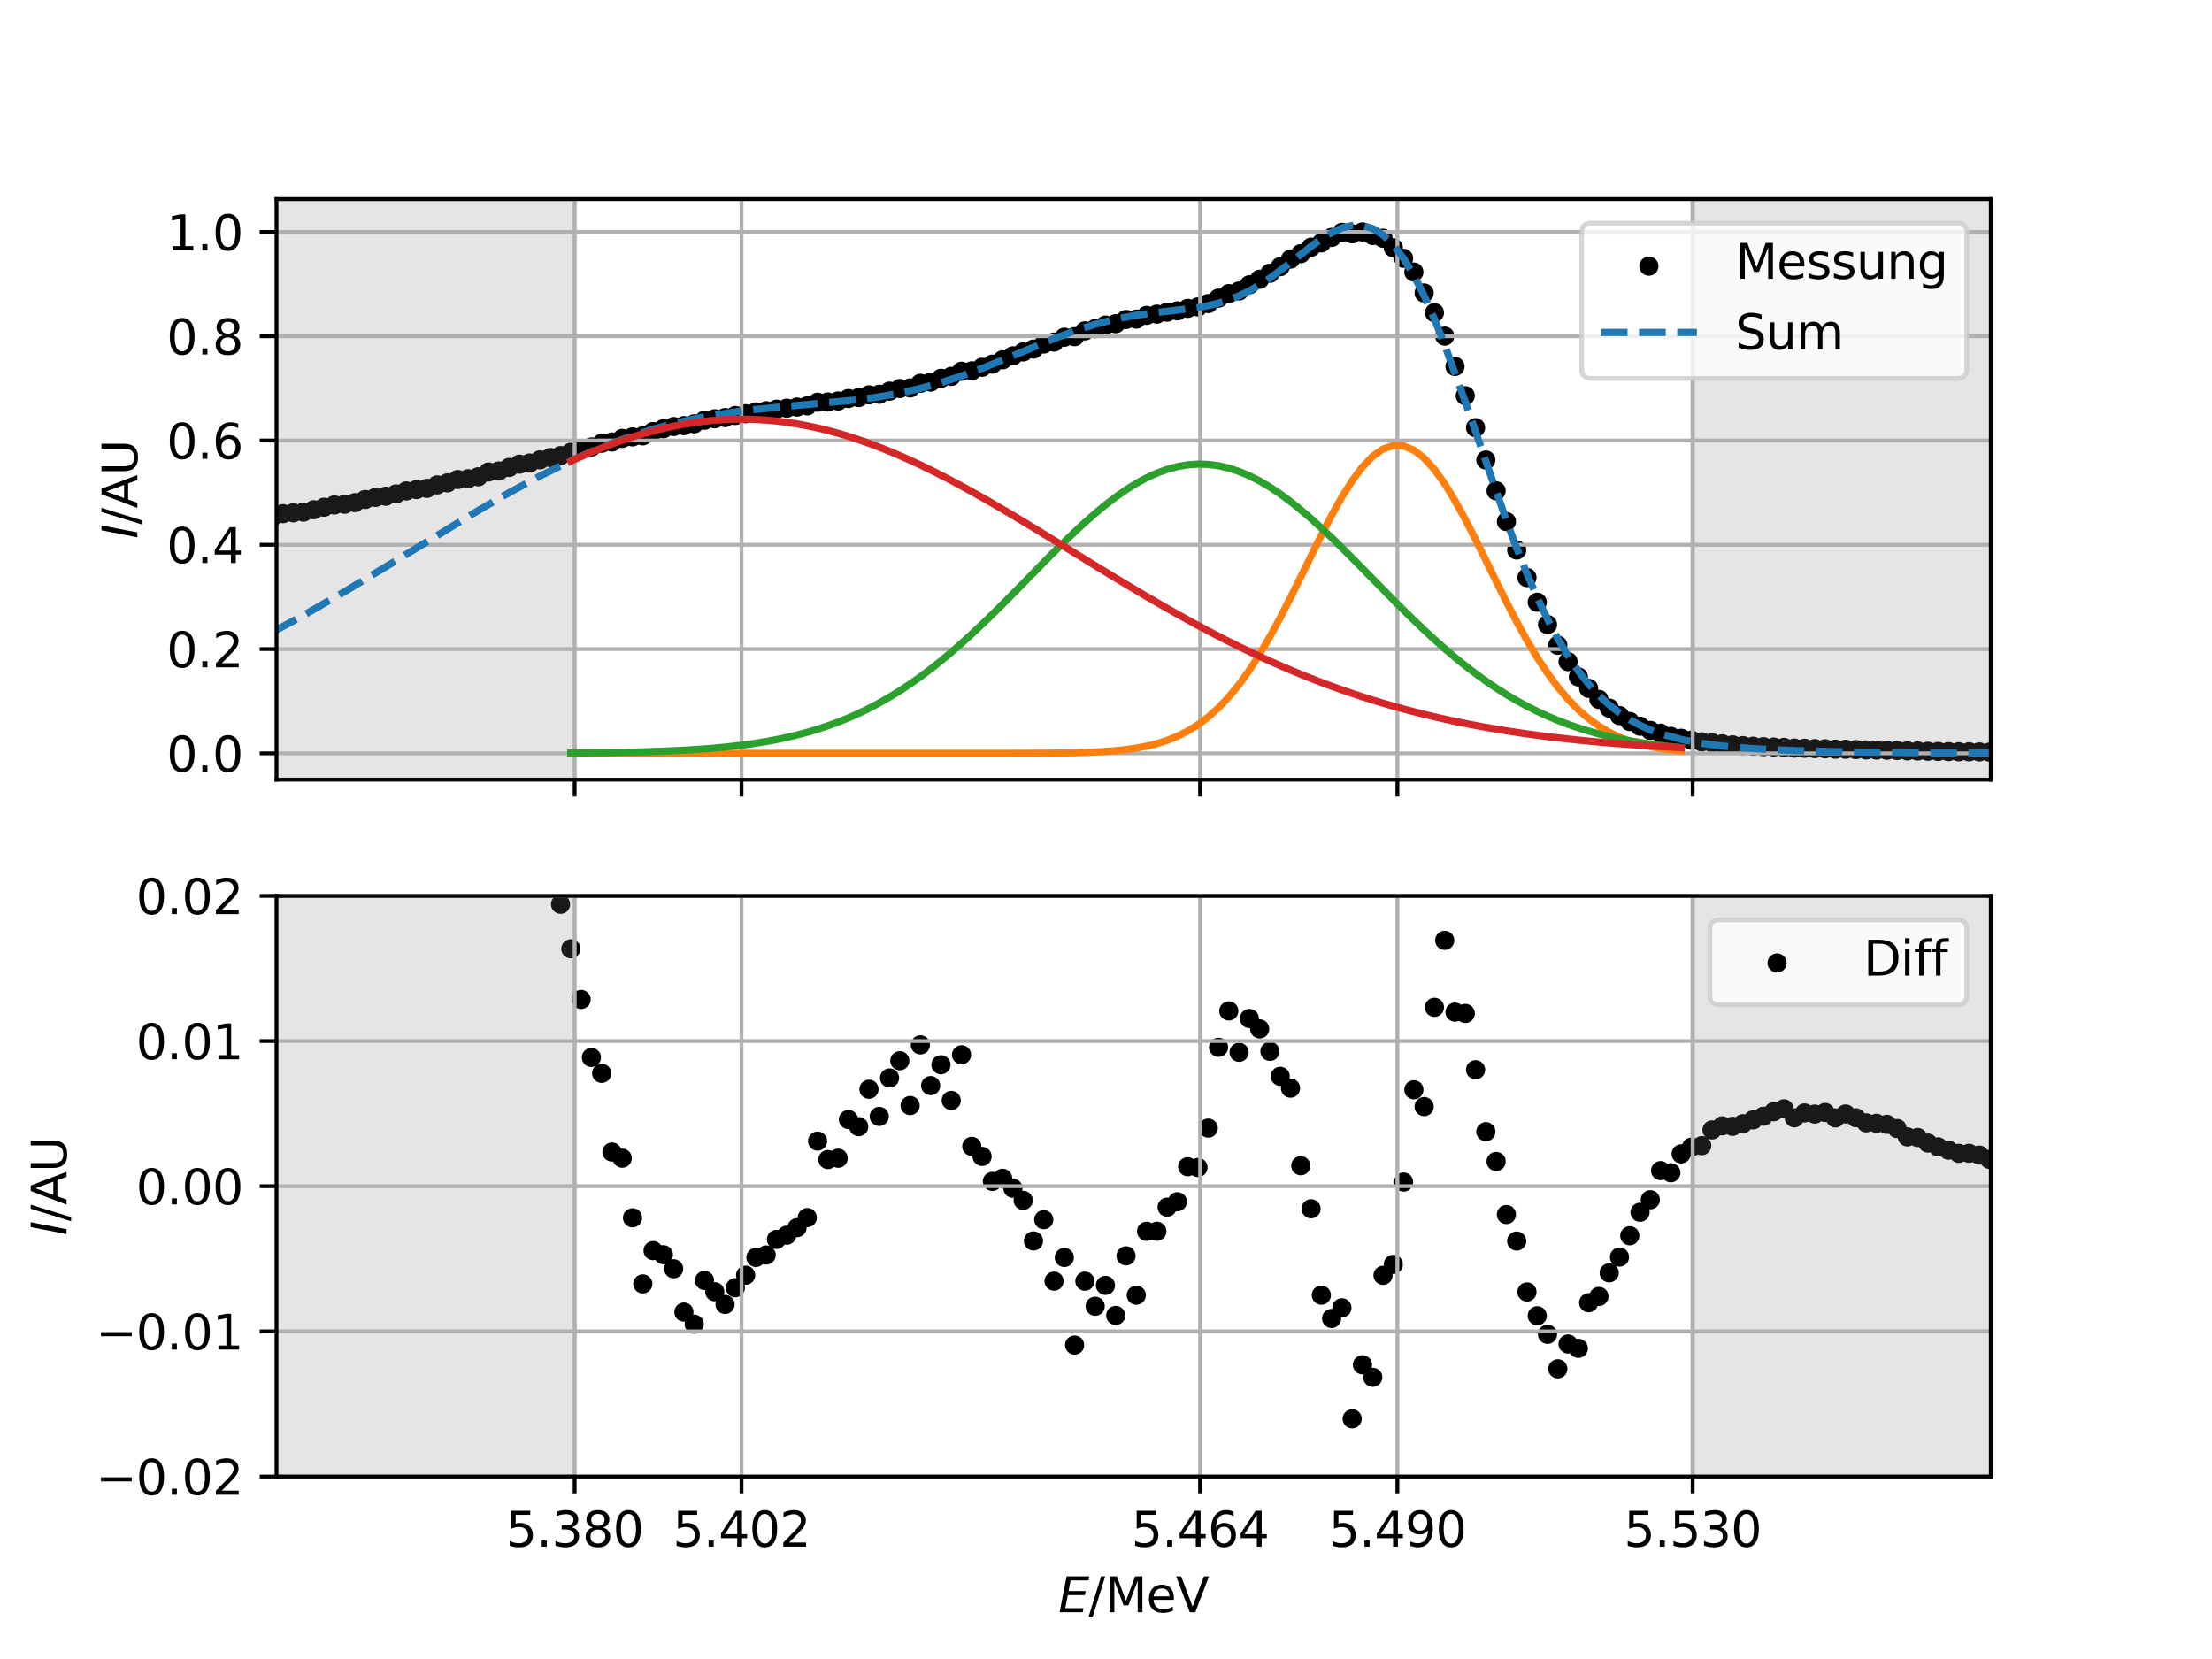<?xml version="1.0" encoding="utf-8" standalone="no"?>
<!DOCTYPE svg PUBLIC "-//W3C//DTD SVG 1.1//EN"
  "http://www.w3.org/Graphics/SVG/1.1/DTD/svg11.dtd">
<svg xmlns:xlink="http://www.w3.org/1999/xlink" width="460.8pt" height="345.6pt" viewBox="0 0 460.8 345.6" xmlns="http://www.w3.org/2000/svg" version="1.1">
 <defs>
  <style type="text/css">*{stroke-linejoin: round; stroke-linecap: butt}</style>
 </defs>
 <g id="figure_1">
  <g id="patch_1">
   <path d="M 0 345.6 
L 460.8 345.6 
L 460.8 0 
L 0 0 
z
" style="fill: #ffffff"/>
  </g>
  <g id="axes_1">
   <g id="patch_2">
    <path d="M 57.6 162.432 
L 414.72 162.432 
L 414.72 41.472 
L 57.6 41.472 
z
" style="fill: #ffffff"/>
   </g>
   <g id="PathCollection_1">
    <defs>
     <path id="m6c089ef6db" d="M 0 1.5 
C 0.398 1.5 0.779 1.342 1.061 1.061 
C 1.342 0.779 1.5 0.398 1.5 0 
C 1.5 -0.398 1.342 -0.779 1.061 -1.061 
C 0.779 -1.342 0.398 -1.5 0 -1.5 
C -0.398 -1.5 -0.779 -1.342 -1.061 -1.061 
C -1.342 -0.779 -1.5 -0.398 -1.5 0 
C -1.5 0.398 -1.342 0.779 -1.061 1.061 
C -0.779 1.342 -0.398 1.5 0 1.5 
z
" style="stroke: #000000"/>
    </defs>
    <g clip-path="url(#p0a28e09ed1)">
     <use xlink:href="#m6c089ef6db" x="-1" y="115.984" style="stroke: #000000"/>
     <use xlink:href="#m6c089ef6db" x="1.121" y="115.403" style="stroke: #000000"/>
     <use xlink:href="#m6c089ef6db" x="3.262" y="115.291" style="stroke: #000000"/>
     <use xlink:href="#m6c089ef6db" x="5.404" y="115.081" style="stroke: #000000"/>
     <use xlink:href="#m6c089ef6db" x="7.546" y="114.968" style="stroke: #000000"/>
     <use xlink:href="#m6c089ef6db" x="9.688" y="114.651" style="stroke: #000000"/>
     <use xlink:href="#m6c089ef6db" x="11.829" y="114.109" style="stroke: #000000"/>
     <use xlink:href="#m6c089ef6db" x="13.971" y="113.825" style="stroke: #000000"/>
     <use xlink:href="#m6c089ef6db" x="16.113" y="113.651" style="stroke: #000000"/>
     <use xlink:href="#m6c089ef6db" x="18.254" y="113.717" style="stroke: #000000"/>
     <use xlink:href="#m6c089ef6db" x="20.396" y="113.118" style="stroke: #000000"/>
     <use xlink:href="#m6c089ef6db" x="22.538" y="112.743" style="stroke: #000000"/>
     <use xlink:href="#m6c089ef6db" x="24.68" y="112.757" style="stroke: #000000"/>
     <use xlink:href="#m6c089ef6db" x="26.821" y="112.203" style="stroke: #000000"/>
     <use xlink:href="#m6c089ef6db" x="28.963" y="112.183" style="stroke: #000000"/>
     <use xlink:href="#m6c089ef6db" x="31.105" y="111.823" style="stroke: #000000"/>
     <use xlink:href="#m6c089ef6db" x="33.246" y="111.235" style="stroke: #000000"/>
     <use xlink:href="#m6c089ef6db" x="35.388" y="110.837" style="stroke: #000000"/>
     <use xlink:href="#m6c089ef6db" x="37.53" y="110.583" style="stroke: #000000"/>
     <use xlink:href="#m6c089ef6db" x="39.672" y="110.454" style="stroke: #000000"/>
     <use xlink:href="#m6c089ef6db" x="41.813" y="110.12" style="stroke: #000000"/>
     <use xlink:href="#m6c089ef6db" x="43.955" y="109.663" style="stroke: #000000"/>
     <use xlink:href="#m6c089ef6db" x="46.097" y="109.606" style="stroke: #000000"/>
     <use xlink:href="#m6c089ef6db" x="48.238" y="109.189" style="stroke: #000000"/>
     <use xlink:href="#m6c089ef6db" x="50.38" y="108.563" style="stroke: #000000"/>
     <use xlink:href="#m6c089ef6db" x="52.522" y="108.011" style="stroke: #000000"/>
     <use xlink:href="#m6c089ef6db" x="54.664" y="107.815" style="stroke: #000000"/>
     <use xlink:href="#m6c089ef6db" x="56.805" y="107.682" style="stroke: #000000"/>
     <use xlink:href="#m6c089ef6db" x="58.947" y="107.004" style="stroke: #000000"/>
     <use xlink:href="#m6c089ef6db" x="61.089" y="106.83" style="stroke: #000000"/>
     <use xlink:href="#m6c089ef6db" x="63.231" y="106.683" style="stroke: #000000"/>
     <use xlink:href="#m6c089ef6db" x="65.372" y="106.187" style="stroke: #000000"/>
     <use xlink:href="#m6c089ef6db" x="67.514" y="105.666" style="stroke: #000000"/>
     <use xlink:href="#m6c089ef6db" x="69.656" y="105.194" style="stroke: #000000"/>
     <use xlink:href="#m6c089ef6db" x="71.797" y="105.043" style="stroke: #000000"/>
     <use xlink:href="#m6c089ef6db" x="73.939" y="104.715" style="stroke: #000000"/>
     <use xlink:href="#m6c089ef6db" x="76.081" y="104.054" style="stroke: #000000"/>
     <use xlink:href="#m6c089ef6db" x="78.223" y="103.62" style="stroke: #000000"/>
     <use xlink:href="#m6c089ef6db" x="80.364" y="103.374" style="stroke: #000000"/>
     <use xlink:href="#m6c089ef6db" x="82.506" y="102.899" style="stroke: #000000"/>
     <use xlink:href="#m6c089ef6db" x="84.648" y="102.276" style="stroke: #000000"/>
     <use xlink:href="#m6c089ef6db" x="86.789" y="101.981" style="stroke: #000000"/>
     <use xlink:href="#m6c089ef6db" x="88.931" y="101.735" style="stroke: #000000"/>
     <use xlink:href="#m6c089ef6db" x="91.073" y="101.011" style="stroke: #000000"/>
     <use xlink:href="#m6c089ef6db" x="93.215" y="100.598" style="stroke: #000000"/>
     <use xlink:href="#m6c089ef6db" x="95.356" y="99.894" style="stroke: #000000"/>
     <use xlink:href="#m6c089ef6db" x="97.498" y="99.728" style="stroke: #000000"/>
     <use xlink:href="#m6c089ef6db" x="99.64" y="99.32" style="stroke: #000000"/>
     <use xlink:href="#m6c089ef6db" x="101.782" y="98.321" style="stroke: #000000"/>
     <use xlink:href="#m6c089ef6db" x="103.923" y="98.114" style="stroke: #000000"/>
     <use xlink:href="#m6c089ef6db" x="106.065" y="97.383" style="stroke: #000000"/>
     <use xlink:href="#m6c089ef6db" x="108.207" y="96.696" style="stroke: #000000"/>
     <use xlink:href="#m6c089ef6db" x="110.348" y="96.453" style="stroke: #000000"/>
     <use xlink:href="#m6c089ef6db" x="112.49" y="95.8" style="stroke: #000000"/>
     <use xlink:href="#m6c089ef6db" x="114.632" y="95.315" style="stroke: #000000"/>
     <use xlink:href="#m6c089ef6db" x="116.774" y="94.905" style="stroke: #000000"/>
     <use xlink:href="#m6c089ef6db" x="118.915" y="94.219" style="stroke: #000000"/>
     <use xlink:href="#m6c089ef6db" x="121.057" y="93.618" style="stroke: #000000"/>
     <use xlink:href="#m6c089ef6db" x="123.199" y="93.114" style="stroke: #000000"/>
     <use xlink:href="#m6c089ef6db" x="125.34" y="92.338" style="stroke: #000000"/>
     <use xlink:href="#m6c089ef6db" x="127.482" y="92.078" style="stroke: #000000"/>
     <use xlink:href="#m6c089ef6db" x="129.624" y="91.322" style="stroke: #000000"/>
     <use xlink:href="#m6c089ef6db" x="131.766" y="91.013" style="stroke: #000000"/>
     <use xlink:href="#m6c089ef6db" x="133.907" y="90.801" style="stroke: #000000"/>
     <use xlink:href="#m6c089ef6db" x="136.049" y="89.893" style="stroke: #000000"/>
     <use xlink:href="#m6c089ef6db" x="138.191" y="89.314" style="stroke: #000000"/>
     <use xlink:href="#m6c089ef6db" x="140.332" y="88.857" style="stroke: #000000"/>
     <use xlink:href="#m6c089ef6db" x="142.474" y="88.666" style="stroke: #000000"/>
     <use xlink:href="#m6c089ef6db" x="144.616" y="88.287" style="stroke: #000000"/>
     <use xlink:href="#m6c089ef6db" x="146.758" y="87.535" style="stroke: #000000"/>
     <use xlink:href="#m6c089ef6db" x="148.899" y="87.237" style="stroke: #000000"/>
     <use xlink:href="#m6c089ef6db" x="151.041" y="86.988" style="stroke: #000000"/>
     <use xlink:href="#m6c089ef6db" x="153.183" y="86.555" style="stroke: #000000"/>
     <use xlink:href="#m6c089ef6db" x="155.325" y="86.187" style="stroke: #000000"/>
     <use xlink:href="#m6c089ef6db" x="157.466" y="85.808" style="stroke: #000000"/>
     <use xlink:href="#m6c089ef6db" x="159.608" y="85.568" style="stroke: #000000"/>
     <use xlink:href="#m6c089ef6db" x="161.75" y="85.25" style="stroke: #000000"/>
     <use xlink:href="#m6c089ef6db" x="163.891" y="85.031" style="stroke: #000000"/>
     <use xlink:href="#m6c089ef6db" x="166.033" y="84.795" style="stroke: #000000"/>
     <use xlink:href="#m6c089ef6db" x="168.175" y="84.544" style="stroke: #000000"/>
     <use xlink:href="#m6c089ef6db" x="170.317" y="83.793" style="stroke: #000000"/>
     <use xlink:href="#m6c089ef6db" x="172.458" y="83.743" style="stroke: #000000"/>
     <use xlink:href="#m6c089ef6db" x="174.6" y="83.531" style="stroke: #000000"/>
     <use xlink:href="#m6c089ef6db" x="176.742" y="83.017" style="stroke: #000000"/>
     <use xlink:href="#m6c089ef6db" x="178.883" y="82.819" style="stroke: #000000"/>
     <use xlink:href="#m6c089ef6db" x="181.025" y="82.254" style="stroke: #000000"/>
     <use xlink:href="#m6c089ef6db" x="183.167" y="82.136" style="stroke: #000000"/>
     <use xlink:href="#m6c089ef6db" x="185.309" y="81.483" style="stroke: #000000"/>
     <use xlink:href="#m6c089ef6db" x="187.45" y="80.942" style="stroke: #000000"/>
     <use xlink:href="#m6c089ef6db" x="189.592" y="80.816" style="stroke: #000000"/>
     <use xlink:href="#m6c089ef6db" x="191.734" y="79.848" style="stroke: #000000"/>
     <use xlink:href="#m6c089ef6db" x="193.875" y="79.585" style="stroke: #000000"/>
     <use xlink:href="#m6c089ef6db" x="196.017" y="78.808" style="stroke: #000000"/>
     <use xlink:href="#m6c089ef6db" x="198.159" y="78.401" style="stroke: #000000"/>
     <use xlink:href="#m6c089ef6db" x="200.301" y="77.335" style="stroke: #000000"/>
     <use xlink:href="#m6c089ef6db" x="202.442" y="77.249" style="stroke: #000000"/>
     <use xlink:href="#m6c089ef6db" x="204.584" y="76.511" style="stroke: #000000"/>
     <use xlink:href="#m6c089ef6db" x="206.726" y="75.849" style="stroke: #000000"/>
     <use xlink:href="#m6c089ef6db" x="208.868" y="74.95" style="stroke: #000000"/>
     <use xlink:href="#m6c089ef6db" x="211.009" y="74.129" style="stroke: #000000"/>
     <use xlink:href="#m6c089ef6db" x="213.151" y="73.315" style="stroke: #000000"/>
     <use xlink:href="#m6c089ef6db" x="215.293" y="72.716" style="stroke: #000000"/>
     <use xlink:href="#m6c089ef6db" x="217.434" y="71.668" style="stroke: #000000"/>
     <use xlink:href="#m6c089ef6db" x="219.576" y="71.263" style="stroke: #000000"/>
     <use xlink:href="#m6c089ef6db" x="221.718" y="70.258" style="stroke: #000000"/>
     <use xlink:href="#m6c089ef6db" x="223.86" y="70.133" style="stroke: #000000"/>
     <use xlink:href="#m6c089ef6db" x="226.001" y="68.932" style="stroke: #000000"/>
     <use xlink:href="#m6c089ef6db" x="228.143" y="68.463" style="stroke: #000000"/>
     <use xlink:href="#m6c089ef6db" x="230.285" y="67.722" style="stroke: #000000"/>
     <use xlink:href="#m6c089ef6db" x="232.426" y="67.437" style="stroke: #000000"/>
     <use xlink:href="#m6c089ef6db" x="234.568" y="66.556" style="stroke: #000000"/>
     <use xlink:href="#m6c089ef6db" x="236.71" y="66.485" style="stroke: #000000"/>
     <use xlink:href="#m6c089ef6db" x="238.852" y="65.703" style="stroke: #000000"/>
     <use xlink:href="#m6c089ef6db" x="240.993" y="65.444" style="stroke: #000000"/>
     <use xlink:href="#m6c089ef6db" x="243.135" y="65.032" style="stroke: #000000"/>
     <use xlink:href="#m6c089ef6db" x="245.277" y="64.761" style="stroke: #000000"/>
     <use xlink:href="#m6c089ef6db" x="247.419" y="64.244" style="stroke: #000000"/>
     <use xlink:href="#m6c089ef6db" x="249.56" y="63.937" style="stroke: #000000"/>
     <use xlink:href="#m6c089ef6db" x="251.702" y="63.239" style="stroke: #000000"/>
     <use xlink:href="#m6c089ef6db" x="253.844" y="62.109" style="stroke: #000000"/>
     <use xlink:href="#m6c089ef6db" x="255.985" y="61.16" style="stroke: #000000"/>
     <use xlink:href="#m6c089ef6db" x="258.127" y="60.618" style="stroke: #000000"/>
     <use xlink:href="#m6c089ef6db" x="260.269" y="59.325" style="stroke: #000000"/>
     <use xlink:href="#m6c089ef6db" x="262.411" y="58.172" style="stroke: #000000"/>
     <use xlink:href="#m6c089ef6db" x="264.552" y="56.929" style="stroke: #000000"/>
     <use xlink:href="#m6c089ef6db" x="266.694" y="55.554" style="stroke: #000000"/>
     <use xlink:href="#m6c089ef6db" x="268.836" y="53.976" style="stroke: #000000"/>
     <use xlink:href="#m6c089ef6db" x="270.977" y="52.847" style="stroke: #000000"/>
     <use xlink:href="#m6c089ef6db" x="273.119" y="51.496" style="stroke: #000000"/>
     <use xlink:href="#m6c089ef6db" x="275.261" y="50.599" style="stroke: #000000"/>
     <use xlink:href="#m6c089ef6db" x="277.403" y="49.462" style="stroke: #000000"/>
     <use xlink:href="#m6c089ef6db" x="279.544" y="48.409" style="stroke: #000000"/>
     <use xlink:href="#m6c089ef6db" x="281.686" y="48.711" style="stroke: #000000"/>
     <use xlink:href="#m6c089ef6db" x="283.828" y="48.321" style="stroke: #000000"/>
     <use xlink:href="#m6c089ef6db" x="285.969" y="49.056" style="stroke: #000000"/>
     <use xlink:href="#m6c089ef6db" x="288.111" y="49.627" style="stroke: #000000"/>
     <use xlink:href="#m6c089ef6db" x="290.253" y="51.613" style="stroke: #000000"/>
     <use xlink:href="#m6c089ef6db" x="292.395" y="53.811" style="stroke: #000000"/>
     <use xlink:href="#m6c089ef6db" x="294.536" y="56.668" style="stroke: #000000"/>
     <use xlink:href="#m6c089ef6db" x="296.678" y="61.028" style="stroke: #000000"/>
     <use xlink:href="#m6c089ef6db" x="298.82" y="65.138" style="stroke: #000000"/>
     <use xlink:href="#m6c089ef6db" x="300.962" y="70.013" style="stroke: #000000"/>
     <use xlink:href="#m6c089ef6db" x="303.103" y="76.339" style="stroke: #000000"/>
     <use xlink:href="#m6c089ef6db" x="305.245" y="82.428" style="stroke: #000000"/>
     <use xlink:href="#m6c089ef6db" x="307.387" y="89.091" style="stroke: #000000"/>
     <use xlink:href="#m6c089ef6db" x="309.528" y="95.832" style="stroke: #000000"/>
     <use xlink:href="#m6c089ef6db" x="311.67" y="102.249" style="stroke: #000000"/>
     <use xlink:href="#m6c089ef6db" x="313.812" y="108.65" style="stroke: #000000"/>
     <use xlink:href="#m6c089ef6db" x="315.954" y="114.57" style="stroke: #000000"/>
     <use xlink:href="#m6c089ef6db" x="318.095" y="120.317" style="stroke: #000000"/>
     <use xlink:href="#m6c089ef6db" x="320.237" y="125.452" style="stroke: #000000"/>
     <use xlink:href="#m6c089ef6db" x="322.379" y="130.106" style="stroke: #000000"/>
     <use xlink:href="#m6c089ef6db" x="324.52" y="134.42" style="stroke: #000000"/>
     <use xlink:href="#m6c089ef6db" x="326.662" y="137.831" style="stroke: #000000"/>
     <use xlink:href="#m6c089ef6db" x="328.804" y="141.014" style="stroke: #000000"/>
     <use xlink:href="#m6c089ef6db" x="330.946" y="143.403" style="stroke: #000000"/>
     <use xlink:href="#m6c089ef6db" x="333.087" y="145.696" style="stroke: #000000"/>
     <use xlink:href="#m6c089ef6db" x="335.229" y="147.507" style="stroke: #000000"/>
     <use xlink:href="#m6c089ef6db" x="337.371" y="149.063" style="stroke: #000000"/>
     <use xlink:href="#m6c089ef6db" x="339.512" y="150.303" style="stroke: #000000"/>
     <use xlink:href="#m6c089ef6db" x="341.654" y="151.29" style="stroke: #000000"/>
     <use xlink:href="#m6c089ef6db" x="343.796" y="152.158" style="stroke: #000000"/>
     <use xlink:href="#m6c089ef6db" x="345.938" y="152.733" style="stroke: #000000"/>
     <use xlink:href="#m6c089ef6db" x="348.079" y="153.402" style="stroke: #000000"/>
     <use xlink:href="#m6c089ef6db" x="350.221" y="153.797" style="stroke: #000000"/>
     <use xlink:href="#m6c089ef6db" x="352.363" y="154.189" style="stroke: #000000"/>
     <use xlink:href="#m6c089ef6db" x="354.505" y="154.544" style="stroke: #000000"/>
     <use xlink:href="#m6c089ef6db" x="356.646" y="154.729" style="stroke: #000000"/>
     <use xlink:href="#m6c089ef6db" x="358.788" y="154.952" style="stroke: #000000"/>
     <use xlink:href="#m6c089ef6db" x="360.93" y="155.166" style="stroke: #000000"/>
     <use xlink:href="#m6c089ef6db" x="363.071" y="155.325" style="stroke: #000000"/>
     <use xlink:href="#m6c089ef6db" x="365.213" y="155.447" style="stroke: #000000"/>
     <use xlink:href="#m6c089ef6db" x="367.355" y="155.548" style="stroke: #000000"/>
     <use xlink:href="#m6c089ef6db" x="369.497" y="155.625" style="stroke: #000000"/>
     <use xlink:href="#m6c089ef6db" x="371.638" y="155.697" style="stroke: #000000"/>
     <use xlink:href="#m6c089ef6db" x="373.78" y="155.846" style="stroke: #000000"/>
     <use xlink:href="#m6c089ef6db" x="375.922" y="155.88" style="stroke: #000000"/>
     <use xlink:href="#m6c089ef6db" x="378.063" y="155.95" style="stroke: #000000"/>
     <use xlink:href="#m6c089ef6db" x="380.205" y="155.991" style="stroke: #000000"/>
     <use xlink:href="#m6c089ef6db" x="382.347" y="156.079" style="stroke: #000000"/>
     <use xlink:href="#m6c089ef6db" x="384.489" y="156.09" style="stroke: #000000"/>
     <use xlink:href="#m6c089ef6db" x="386.63" y="156.154" style="stroke: #000000"/>
     <use xlink:href="#m6c089ef6db" x="388.772" y="156.223" style="stroke: #000000"/>
     <use xlink:href="#m6c089ef6db" x="390.914" y="156.254" style="stroke: #000000"/>
     <use xlink:href="#m6c089ef6db" x="393.056" y="156.286" style="stroke: #000000"/>
     <use xlink:href="#m6c089ef6db" x="395.197" y="156.339" style="stroke: #000000"/>
     <use xlink:href="#m6c089ef6db" x="397.339" y="156.42" style="stroke: #000000"/>
     <use xlink:href="#m6c089ef6db" x="399.481" y="156.441" style="stroke: #000000"/>
     <use xlink:href="#m6c089ef6db" x="401.622" y="156.498" style="stroke: #000000"/>
     <use xlink:href="#m6c089ef6db" x="403.764" y="156.539" style="stroke: #000000"/>
     <use xlink:href="#m6c089ef6db" x="405.906" y="156.575" style="stroke: #000000"/>
     <use xlink:href="#m6c089ef6db" x="408.048" y="156.609" style="stroke: #000000"/>
     <use xlink:href="#m6c089ef6db" x="410.189" y="156.618" style="stroke: #000000"/>
     <use xlink:href="#m6c089ef6db" x="412.331" y="156.639" style="stroke: #000000"/>
     <use xlink:href="#m6c089ef6db" x="414.473" y="156.679" style="stroke: #000000"/>
     <use xlink:href="#m6c089ef6db" x="416.614" y="156.706" style="stroke: #000000"/>
     <use xlink:href="#m6c089ef6db" x="418.756" y="156.716" style="stroke: #000000"/>
     <use xlink:href="#m6c089ef6db" x="420.898" y="156.731" style="stroke: #000000"/>
     <use xlink:href="#m6c089ef6db" x="423.04" y="156.73" style="stroke: #000000"/>
     <use xlink:href="#m6c089ef6db" x="425.181" y="156.751" style="stroke: #000000"/>
     <use xlink:href="#m6c089ef6db" x="427.323" y="156.77" style="stroke: #000000"/>
     <use xlink:href="#m6c089ef6db" x="429.465" y="156.783" style="stroke: #000000"/>
     <use xlink:href="#m6c089ef6db" x="431.606" y="156.811" style="stroke: #000000"/>
     <use xlink:href="#m6c089ef6db" x="433.748" y="156.785" style="stroke: #000000"/>
     <use xlink:href="#m6c089ef6db" x="435.89" y="156.799" style="stroke: #000000"/>
     <use xlink:href="#m6c089ef6db" x="438.032" y="156.817" style="stroke: #000000"/>
     <use xlink:href="#m6c089ef6db" x="440.173" y="156.823" style="stroke: #000000"/>
     <use xlink:href="#m6c089ef6db" x="442.315" y="156.819" style="stroke: #000000"/>
     <use xlink:href="#m6c089ef6db" x="444.457" y="156.831" style="stroke: #000000"/>
     <use xlink:href="#m6c089ef6db" x="446.599" y="156.841" style="stroke: #000000"/>
     <use xlink:href="#m6c089ef6db" x="448.74" y="156.827" style="stroke: #000000"/>
     <use xlink:href="#m6c089ef6db" x="450.882" y="156.856" style="stroke: #000000"/>
     <use xlink:href="#m6c089ef6db" x="453.024" y="156.861" style="stroke: #000000"/>
     <use xlink:href="#m6c089ef6db" x="455.165" y="156.872" style="stroke: #000000"/>
     <use xlink:href="#m6c089ef6db" x="457.307" y="156.859" style="stroke: #000000"/>
     <use xlink:href="#m6c089ef6db" x="459.449" y="156.851" style="stroke: #000000"/>
     <use xlink:href="#m6c089ef6db" x="461.591" y="156.868" style="stroke: #000000"/>
     <use xlink:href="#m6c089ef6db" x="463.732" y="156.885" style="stroke: #000000"/>
     <use xlink:href="#m6c089ef6db" x="465.874" y="156.877" style="stroke: #000000"/>
     <use xlink:href="#m6c089ef6db" x="468.016" y="156.885" style="stroke: #000000"/>
     <use xlink:href="#m6c089ef6db" x="470.157" y="156.882" style="stroke: #000000"/>
     <use xlink:href="#m6c089ef6db" x="472.299" y="156.889" style="stroke: #000000"/>
     <use xlink:href="#m6c089ef6db" x="474.441" y="156.885" style="stroke: #000000"/>
     <use xlink:href="#m6c089ef6db" x="476.583" y="156.891" style="stroke: #000000"/>
     <use xlink:href="#m6c089ef6db" x="478.724" y="156.89" style="stroke: #000000"/>
     <use xlink:href="#m6c089ef6db" x="480.866" y="156.902" style="stroke: #000000"/>
     <use xlink:href="#m6c089ef6db" x="483.008" y="156.9" style="stroke: #000000"/>
     <use xlink:href="#m6c089ef6db" x="485.149" y="156.903" style="stroke: #000000"/>
     <use xlink:href="#m6c089ef6db" x="487.291" y="156.912" style="stroke: #000000"/>
     <use xlink:href="#m6c089ef6db" x="489.433" y="156.909" style="stroke: #000000"/>
     <use xlink:href="#m6c089ef6db" x="491.575" y="156.911" style="stroke: #000000"/>
     <use xlink:href="#m6c089ef6db" x="493.716" y="156.912" style="stroke: #000000"/>
     <use xlink:href="#m6c089ef6db" x="495.858" y="156.913" style="stroke: #000000"/>
     <use xlink:href="#m6c089ef6db" x="498" y="156.916" style="stroke: #000000"/>
     <use xlink:href="#m6c089ef6db" x="500.142" y="156.918" style="stroke: #000000"/>
     <use xlink:href="#m6c089ef6db" x="502.283" y="156.919" style="stroke: #000000"/>
     <use xlink:href="#m6c089ef6db" x="504.425" y="156.921" style="stroke: #000000"/>
     <use xlink:href="#m6c089ef6db" x="506.567" y="156.921" style="stroke: #000000"/>
     <use xlink:href="#m6c089ef6db" x="508.708" y="156.921" style="stroke: #000000"/>
     <use xlink:href="#m6c089ef6db" x="510.85" y="156.921" style="stroke: #000000"/>
     <use xlink:href="#m6c089ef6db" x="512.992" y="156.92" style="stroke: #000000"/>
     <use xlink:href="#m6c089ef6db" x="515.134" y="156.928" style="stroke: #000000"/>
     <use xlink:href="#m6c089ef6db" x="517.275" y="156.927" style="stroke: #000000"/>
     <use xlink:href="#m6c089ef6db" x="519.417" y="156.928" style="stroke: #000000"/>
     <use xlink:href="#m6c089ef6db" x="521.559" y="156.926" style="stroke: #000000"/>
     <use xlink:href="#m6c089ef6db" x="523.7" y="156.93" style="stroke: #000000"/>
     <use xlink:href="#m6c089ef6db" x="525.842" y="156.929" style="stroke: #000000"/>
     <use xlink:href="#m6c089ef6db" x="527.984" y="156.929" style="stroke: #000000"/>
     <use xlink:href="#m6c089ef6db" x="530.126" y="156.932" style="stroke: #000000"/>
     <use xlink:href="#m6c089ef6db" x="532.267" y="156.931" style="stroke: #000000"/>
     <use xlink:href="#m6c089ef6db" x="534.409" y="156.932" style="stroke: #000000"/>
     <use xlink:href="#m6c089ef6db" x="536.551" y="156.931" style="stroke: #000000"/>
    </g>
   </g>
   <g id="patch_3">
    <path d="M 119.708 162.432 
L 119.708 41.472 
L -8229.511 41.472 
L -8229.511 162.432 
z
" clip-path="url(#p0a28e09ed1)" style="fill: #808080; opacity: 0.2; stroke: #808080; stroke-linejoin: miter"/>
   </g>
   <g id="patch_4">
    <path d="M 352.612 162.432 
L 352.612 41.472 
L 536.551 41.472 
L 536.551 162.432 
z
" clip-path="url(#p0a28e09ed1)" style="fill: #808080; opacity: 0.2; stroke: #808080; stroke-linejoin: miter"/>
   </g>
   <g id="matplotlib.axis_1">
    <g id="xtick_1">
     <g id="line2d_1">
      <path d="M 291.104 162.432 
L 291.104 41.472 
" clip-path="url(#p0a28e09ed1)" style="fill: none; stroke: #b0b0b0; stroke-width: 0.8; stroke-linecap: square"/>
     </g>
     <g id="line2d_2">
      <defs>
       <path id="m2b00f3e072" d="M 0 0 
L 0 3.5 
" style="stroke: #000000; stroke-width: 0.8"/>
      </defs>
      <g>
       <use xlink:href="#m2b00f3e072" x="291.104" y="162.432" style="stroke: #000000; stroke-width: 0.8"/>
      </g>
     </g>
    </g>
    <g id="xtick_2">
     <g id="line2d_3">
      <path d="M 250.001 162.432 
L 250.001 41.472 
" clip-path="url(#p0a28e09ed1)" style="fill: none; stroke: #b0b0b0; stroke-width: 0.8; stroke-linecap: square"/>
     </g>
     <g id="line2d_4">
      <g>
       <use xlink:href="#m2b00f3e072" x="250.001" y="162.432" style="stroke: #000000; stroke-width: 0.8"/>
      </g>
     </g>
    </g>
    <g id="xtick_3">
     <g id="line2d_5">
      <path d="M 154.469 162.432 
L 154.469 41.472 
" clip-path="url(#p0a28e09ed1)" style="fill: none; stroke: #b0b0b0; stroke-width: 0.8; stroke-linecap: square"/>
     </g>
     <g id="line2d_6">
      <g>
       <use xlink:href="#m2b00f3e072" x="154.469" y="162.432" style="stroke: #000000; stroke-width: 0.8"/>
      </g>
     </g>
    </g>
    <g id="xtick_4">
     <g id="line2d_7">
      <path d="M 352.612 162.432 
L 352.612 41.472 
" clip-path="url(#p0a28e09ed1)" style="fill: none; stroke: #b0b0b0; stroke-width: 0.8; stroke-linecap: square"/>
     </g>
     <g id="line2d_8">
      <g>
       <use xlink:href="#m2b00f3e072" x="352.612" y="162.432" style="stroke: #000000; stroke-width: 0.8"/>
      </g>
     </g>
    </g>
    <g id="xtick_5">
     <g id="line2d_9">
      <path d="M 119.708 162.432 
L 119.708 41.472 
" clip-path="url(#p0a28e09ed1)" style="fill: none; stroke: #b0b0b0; stroke-width: 0.8; stroke-linecap: square"/>
     </g>
     <g id="line2d_10">
      <g>
       <use xlink:href="#m2b00f3e072" x="119.708" y="162.432" style="stroke: #000000; stroke-width: 0.8"/>
      </g>
     </g>
    </g>
   </g>
   <g id="matplotlib.axis_2">
    <g id="ytick_1">
     <g id="line2d_11">
      <path d="M 57.6 156.934 
L 414.72 156.934 
" clip-path="url(#p0a28e09ed1)" style="fill: none; stroke: #b0b0b0; stroke-width: 0.8; stroke-linecap: square"/>
     </g>
     <g id="line2d_12">
      <defs>
       <path id="ma81987c77f" d="M 0 0 
L -3.5 0 
" style="stroke: #000000; stroke-width: 0.8"/>
      </defs>
      <g>
       <use xlink:href="#ma81987c77f" x="57.6" y="156.934" style="stroke: #000000; stroke-width: 0.8"/>
      </g>
     </g>
     <g id="text_1">
      <!-- 0.0 -->
      <g transform="translate(34.697 160.733)scale(0.1 -0.1)">
       <defs>
        <path id="DejaVuSans-30" d="M 2034 4250 
Q 1547 4250 1301 3770 
Q 1056 3291 1056 2328 
Q 1056 1369 1301 889 
Q 1547 409 2034 409 
Q 2525 409 2770 889 
Q 3016 1369 3016 2328 
Q 3016 3291 2770 3770 
Q 2525 4250 2034 4250 
z
M 2034 4750 
Q 2819 4750 3233 4129 
Q 3647 3509 3647 2328 
Q 3647 1150 3233 529 
Q 2819 -91 2034 -91 
Q 1250 -91 836 529 
Q 422 1150 422 2328 
Q 422 3509 836 4129 
Q 1250 4750 2034 4750 
z
" transform="scale(0.016)"/>
        <path id="DejaVuSans-2e" d="M 684 794 
L 1344 794 
L 1344 0 
L 684 0 
L 684 794 
z
" transform="scale(0.016)"/>
       </defs>
       <use xlink:href="#DejaVuSans-30"/>
       <use xlink:href="#DejaVuSans-2e" x="63.623"/>
       <use xlink:href="#DejaVuSans-30" x="95.41"/>
      </g>
     </g>
    </g>
    <g id="ytick_2">
     <g id="line2d_13">
      <path d="M 57.6 135.211 
L 414.72 135.211 
" clip-path="url(#p0a28e09ed1)" style="fill: none; stroke: #b0b0b0; stroke-width: 0.8; stroke-linecap: square"/>
     </g>
     <g id="line2d_14">
      <g>
       <use xlink:href="#ma81987c77f" x="57.6" y="135.211" style="stroke: #000000; stroke-width: 0.8"/>
      </g>
     </g>
     <g id="text_2">
      <!-- 0.2 -->
      <g transform="translate(34.697 139.01)scale(0.1 -0.1)">
       <defs>
        <path id="DejaVuSans-32" d="M 1228 531 
L 3431 531 
L 3431 0 
L 469 0 
L 469 531 
Q 828 903 1448 1529 
Q 2069 2156 2228 2338 
Q 2531 2678 2651 2914 
Q 2772 3150 2772 3378 
Q 2772 3750 2511 3984 
Q 2250 4219 1831 4219 
Q 1534 4219 1204 4116 
Q 875 4013 500 3803 
L 500 4441 
Q 881 4594 1212 4672 
Q 1544 4750 1819 4750 
Q 2544 4750 2975 4387 
Q 3406 4025 3406 3419 
Q 3406 3131 3298 2873 
Q 3191 2616 2906 2266 
Q 2828 2175 2409 1742 
Q 1991 1309 1228 531 
z
" transform="scale(0.016)"/>
       </defs>
       <use xlink:href="#DejaVuSans-30"/>
       <use xlink:href="#DejaVuSans-2e" x="63.623"/>
       <use xlink:href="#DejaVuSans-32" x="95.41"/>
      </g>
     </g>
    </g>
    <g id="ytick_3">
     <g id="line2d_15">
      <path d="M 57.6 113.489 
L 414.72 113.489 
" clip-path="url(#p0a28e09ed1)" style="fill: none; stroke: #b0b0b0; stroke-width: 0.8; stroke-linecap: square"/>
     </g>
     <g id="line2d_16">
      <g>
       <use xlink:href="#ma81987c77f" x="57.6" y="113.489" style="stroke: #000000; stroke-width: 0.8"/>
      </g>
     </g>
     <g id="text_3">
      <!-- 0.4 -->
      <g transform="translate(34.697 117.288)scale(0.1 -0.1)">
       <defs>
        <path id="DejaVuSans-34" d="M 2419 4116 
L 825 1625 
L 2419 1625 
L 2419 4116 
z
M 2253 4666 
L 3047 4666 
L 3047 1625 
L 3713 1625 
L 3713 1100 
L 3047 1100 
L 3047 0 
L 2419 0 
L 2419 1100 
L 313 1100 
L 313 1709 
L 2253 4666 
z
" transform="scale(0.016)"/>
       </defs>
       <use xlink:href="#DejaVuSans-30"/>
       <use xlink:href="#DejaVuSans-2e" x="63.623"/>
       <use xlink:href="#DejaVuSans-34" x="95.41"/>
      </g>
     </g>
    </g>
    <g id="ytick_4">
     <g id="line2d_17">
      <path d="M 57.6 91.766 
L 414.72 91.766 
" clip-path="url(#p0a28e09ed1)" style="fill: none; stroke: #b0b0b0; stroke-width: 0.8; stroke-linecap: square"/>
     </g>
     <g id="line2d_18">
      <g>
       <use xlink:href="#ma81987c77f" x="57.6" y="91.766" style="stroke: #000000; stroke-width: 0.8"/>
      </g>
     </g>
     <g id="text_4">
      <!-- 0.6 -->
      <g transform="translate(34.697 95.565)scale(0.1 -0.1)">
       <defs>
        <path id="DejaVuSans-36" d="M 2113 2584 
Q 1688 2584 1439 2293 
Q 1191 2003 1191 1497 
Q 1191 994 1439 701 
Q 1688 409 2113 409 
Q 2538 409 2786 701 
Q 3034 994 3034 1497 
Q 3034 2003 2786 2293 
Q 2538 2584 2113 2584 
z
M 3366 4563 
L 3366 3988 
Q 3128 4100 2886 4159 
Q 2644 4219 2406 4219 
Q 1781 4219 1451 3797 
Q 1122 3375 1075 2522 
Q 1259 2794 1537 2939 
Q 1816 3084 2150 3084 
Q 2853 3084 3261 2657 
Q 3669 2231 3669 1497 
Q 3669 778 3244 343 
Q 2819 -91 2113 -91 
Q 1303 -91 875 529 
Q 447 1150 447 2328 
Q 447 3434 972 4092 
Q 1497 4750 2381 4750 
Q 2619 4750 2861 4703 
Q 3103 4656 3366 4563 
z
" transform="scale(0.016)"/>
       </defs>
       <use xlink:href="#DejaVuSans-30"/>
       <use xlink:href="#DejaVuSans-2e" x="63.623"/>
       <use xlink:href="#DejaVuSans-36" x="95.41"/>
      </g>
     </g>
    </g>
    <g id="ytick_5">
     <g id="line2d_19">
      <path d="M 57.6 70.043 
L 414.72 70.043 
" clip-path="url(#p0a28e09ed1)" style="fill: none; stroke: #b0b0b0; stroke-width: 0.8; stroke-linecap: square"/>
     </g>
     <g id="line2d_20">
      <g>
       <use xlink:href="#ma81987c77f" x="57.6" y="70.043" style="stroke: #000000; stroke-width: 0.8"/>
      </g>
     </g>
     <g id="text_5">
      <!-- 0.8 -->
      <g transform="translate(34.697 73.842)scale(0.1 -0.1)">
       <defs>
        <path id="DejaVuSans-38" d="M 2034 2216 
Q 1584 2216 1326 1975 
Q 1069 1734 1069 1313 
Q 1069 891 1326 650 
Q 1584 409 2034 409 
Q 2484 409 2743 651 
Q 3003 894 3003 1313 
Q 3003 1734 2745 1975 
Q 2488 2216 2034 2216 
z
M 1403 2484 
Q 997 2584 770 2862 
Q 544 3141 544 3541 
Q 544 4100 942 4425 
Q 1341 4750 2034 4750 
Q 2731 4750 3128 4425 
Q 3525 4100 3525 3541 
Q 3525 3141 3298 2862 
Q 3072 2584 2669 2484 
Q 3125 2378 3379 2068 
Q 3634 1759 3634 1313 
Q 3634 634 3220 271 
Q 2806 -91 2034 -91 
Q 1263 -91 848 271 
Q 434 634 434 1313 
Q 434 1759 690 2068 
Q 947 2378 1403 2484 
z
M 1172 3481 
Q 1172 3119 1398 2916 
Q 1625 2713 2034 2713 
Q 2441 2713 2670 2916 
Q 2900 3119 2900 3481 
Q 2900 3844 2670 4047 
Q 2441 4250 2034 4250 
Q 1625 4250 1398 4047 
Q 1172 3844 1172 3481 
z
" transform="scale(0.016)"/>
       </defs>
       <use xlink:href="#DejaVuSans-30"/>
       <use xlink:href="#DejaVuSans-2e" x="63.623"/>
       <use xlink:href="#DejaVuSans-38" x="95.41"/>
      </g>
     </g>
    </g>
    <g id="ytick_6">
     <g id="line2d_21">
      <path d="M 57.6 48.321 
L 414.72 48.321 
" clip-path="url(#p0a28e09ed1)" style="fill: none; stroke: #b0b0b0; stroke-width: 0.8; stroke-linecap: square"/>
     </g>
     <g id="line2d_22">
      <g>
       <use xlink:href="#ma81987c77f" x="57.6" y="48.321" style="stroke: #000000; stroke-width: 0.8"/>
      </g>
     </g>
     <g id="text_6">
      <!-- 1.0 -->
      <g transform="translate(34.697 52.12)scale(0.1 -0.1)">
       <defs>
        <path id="DejaVuSans-31" d="M 794 531 
L 1825 531 
L 1825 4091 
L 703 3866 
L 703 4441 
L 1819 4666 
L 2450 4666 
L 2450 531 
L 3481 531 
L 3481 0 
L 794 0 
L 794 531 
z
" transform="scale(0.016)"/>
       </defs>
       <use xlink:href="#DejaVuSans-31"/>
       <use xlink:href="#DejaVuSans-2e" x="63.623"/>
       <use xlink:href="#DejaVuSans-30" x="95.41"/>
      </g>
     </g>
    </g>
    <g id="text_7">
     <!-- $I / \mathrm{AU}$ -->
     <g transform="translate(28.617 112.202)rotate(-90)scale(0.1 -0.1)">
      <defs>
       <path id="DejaVuSans-Oblique-49" d="M 1081 4666 
L 1716 4666 
L 806 0 
L 172 0 
L 1081 4666 
z
" transform="scale(0.016)"/>
       <path id="DejaVuSans-2f" d="M 1625 4666 
L 2156 4666 
L 531 -594 
L 0 -594 
L 1625 4666 
z
" transform="scale(0.016)"/>
       <path id="DejaVuSans-41" d="M 2188 4044 
L 1331 1722 
L 3047 1722 
L 2188 4044 
z
M 1831 4666 
L 2547 4666 
L 4325 0 
L 3669 0 
L 3244 1197 
L 1141 1197 
L 716 0 
L 50 0 
L 1831 4666 
z
" transform="scale(0.016)"/>
       <path id="DejaVuSans-55" d="M 556 4666 
L 1191 4666 
L 1191 1831 
Q 1191 1081 1462 751 
Q 1734 422 2344 422 
Q 2950 422 3222 751 
Q 3494 1081 3494 1831 
L 3494 4666 
L 4128 4666 
L 4128 1753 
Q 4128 841 3676 375 
Q 3225 -91 2344 -91 
Q 1459 -91 1007 375 
Q 556 841 556 1753 
L 556 4666 
z
" transform="scale(0.016)"/>
      </defs>
      <use xlink:href="#DejaVuSans-Oblique-49" transform="translate(0 0.094)"/>
      <use xlink:href="#DejaVuSans-2f" transform="translate(29.492 0.094)"/>
      <use xlink:href="#DejaVuSans-41" transform="translate(63.184 0.094)"/>
      <use xlink:href="#DejaVuSans-55" transform="translate(131.592 0.094)"/>
     </g>
    </g>
   </g>
   <g id="line2d_23">
    <path d="M 56.805 131.656 
L 63.231 128.178 
L 71.797 123.248 
L 82.506 116.77 
L 99.64 106.34 
L 106.065 102.639 
L 112.49 99.167 
L 118.915 95.995 
L 123.199 94.077 
L 127.482 92.334 
L 131.766 90.777 
L 136.049 89.411 
L 140.332 88.239 
L 144.616 87.255 
L 148.899 86.447 
L 155.325 85.521 
L 161.75 84.852 
L 178.883 83.264 
L 183.167 82.657 
L 187.45 81.881 
L 191.734 80.905 
L 196.017 79.717 
L 200.301 78.318 
L 204.584 76.734 
L 211.009 74.114 
L 219.576 70.553 
L 223.86 68.944 
L 228.143 67.565 
L 232.426 66.47 
L 236.71 65.67 
L 240.993 65.106 
L 249.56 64.077 
L 251.702 63.674 
L 253.844 63.148 
L 255.985 62.471 
L 258.127 61.62 
L 260.269 60.58 
L 262.411 59.349 
L 264.552 57.938 
L 268.836 54.709 
L 273.119 51.327 
L 275.261 49.784 
L 277.403 48.472 
L 279.544 47.499 
L 281.686 46.97 
L 283.828 46.984 
L 285.969 47.626 
L 288.111 48.96 
L 290.253 51.028 
L 292.395 53.842 
L 294.536 57.389 
L 296.678 61.624 
L 298.82 66.476 
L 300.962 71.852 
L 305.245 83.72 
L 313.812 108.437 
L 315.954 114.159 
L 318.095 119.525 
L 320.237 124.483 
L 322.379 128.998 
L 324.52 133.053 
L 326.662 136.65 
L 328.804 139.801 
L 330.946 142.531 
L 333.087 144.871 
L 335.229 146.859 
L 337.371 148.533 
L 339.512 149.932 
L 341.654 151.095 
L 343.796 152.056 
L 345.938 152.849 
L 350.221 154.039 
L 354.505 154.847 
L 358.788 155.403 
L 365.213 155.943 
L 373.78 156.357 
L 384.489 156.63 
L 401.622 156.82 
L 416.614 156.886 
L 416.614 156.886 
" clip-path="url(#p0a28e09ed1)" style="fill: none; stroke-dasharray: 5.55,2.4; stroke-dashoffset: 0; stroke: #1f77b4; stroke-width: 1.5"/>
   </g>
   <g id="line2d_24">
    <path d="M 118.915 156.934 
L 121.057 156.934 
L 123.199 156.934 
L 125.34 156.934 
L 127.482 156.934 
L 129.624 156.934 
L 131.766 156.934 
L 133.907 156.934 
L 136.049 156.934 
L 138.191 156.934 
L 140.332 156.934 
L 142.474 156.934 
L 144.616 156.934 
L 146.758 156.934 
L 148.899 156.934 
L 151.041 156.934 
L 153.183 156.934 
L 155.325 156.934 
L 157.466 156.934 
L 159.608 156.934 
L 161.75 156.934 
L 163.891 156.934 
L 166.033 156.934 
L 168.175 156.934 
L 170.317 156.934 
L 172.458 156.934 
L 174.6 156.934 
L 176.742 156.934 
L 178.883 156.934 
L 181.025 156.934 
L 183.167 156.934 
L 185.309 156.934 
L 187.45 156.934 
L 189.592 156.934 
L 191.734 156.934 
L 193.875 156.934 
L 196.017 156.934 
L 198.159 156.933 
L 200.301 156.933 
L 202.442 156.933 
L 204.584 156.932 
L 206.726 156.93 
L 208.868 156.928 
L 211.009 156.924 
L 213.151 156.919 
L 215.293 156.91 
L 217.434 156.897 
L 219.576 156.878 
L 221.718 156.849 
L 223.86 156.807 
L 226.001 156.746 
L 228.143 156.66 
L 230.285 156.54 
L 232.426 156.374 
L 234.568 156.147 
L 236.71 155.842 
L 238.852 155.439 
L 240.993 154.912 
L 243.135 154.234 
L 245.277 153.373 
L 247.419 152.298 
L 249.56 150.973 
L 251.702 149.366 
L 253.844 147.446 
L 255.985 145.189 
L 258.127 142.576 
L 260.269 139.604 
L 262.411 136.278 
L 264.552 132.623 
L 266.694 128.68 
L 268.836 124.51 
L 270.977 120.192 
L 273.119 115.822 
L 275.261 111.508 
L 277.403 107.373 
L 279.544 103.54 
L 281.686 100.132 
L 283.828 97.266 
L 285.969 95.041 
L 288.111 93.54 
L 290.253 92.817 
L 292.395 92.9 
L 294.536 93.786 
L 296.678 95.441 
L 298.82 97.804 
L 300.962 100.791 
L 303.103 104.295 
L 305.245 108.201 
L 307.387 112.383 
L 309.528 116.717 
L 311.67 121.086 
L 313.812 125.381 
L 315.954 129.51 
L 318.095 133.398 
L 320.237 136.988 
L 322.379 140.243 
L 324.52 143.142 
L 326.662 145.68 
L 328.804 147.867 
L 330.946 149.72 
L 333.087 151.267 
L 335.229 152.538 
L 337.371 153.566 
L 339.512 154.387 
L 341.654 155.031 
L 343.796 155.531 
L 345.938 155.912 
L 348.079 156.199 
L 350.221 156.412 
" clip-path="url(#p0a28e09ed1)" style="fill: none; stroke: #ff7f0e; stroke-width: 1.5; stroke-linecap: square"/>
   </g>
   <g id="line2d_25">
    <path d="M 118.915 156.861 
L 121.057 156.844 
L 123.199 156.822 
L 125.34 156.796 
L 127.482 156.764 
L 129.624 156.726 
L 131.766 156.68 
L 133.907 156.625 
L 136.049 156.559 
L 138.191 156.481 
L 140.332 156.389 
L 142.474 156.28 
L 144.616 156.153 
L 146.758 156.003 
L 148.899 155.829 
L 151.041 155.628 
L 153.183 155.395 
L 155.325 155.127 
L 157.466 154.82 
L 159.608 154.47 
L 161.75 154.072 
L 163.891 153.622 
L 166.033 153.115 
L 168.175 152.546 
L 170.317 151.91 
L 172.458 151.202 
L 174.6 150.419 
L 176.742 149.554 
L 178.883 148.605 
L 181.025 147.568 
L 183.167 146.439 
L 185.309 145.216 
L 187.45 143.898 
L 189.592 142.483 
L 191.734 140.972 
L 193.875 139.366 
L 196.017 137.668 
L 198.159 135.881 
L 200.301 134.011 
L 202.442 132.065 
L 204.584 130.05 
L 206.726 127.975 
L 208.868 125.853 
L 211.009 123.694 
L 213.151 121.513 
L 215.293 119.324 
L 217.434 117.143 
L 219.576 114.986 
L 221.718 112.871 
L 223.86 110.815 
L 226.001 108.836 
L 228.143 106.951 
L 230.285 105.179 
L 232.426 103.536 
L 234.568 102.039 
L 236.71 100.701 
L 238.852 99.538 
L 240.993 98.56 
L 243.135 97.778 
L 245.277 97.201 
L 247.419 96.834 
L 249.56 96.682 
L 251.702 96.745 
L 253.844 97.024 
L 255.985 97.516 
L 258.127 98.214 
L 260.269 99.112 
L 262.411 100.201 
L 264.552 101.468 
L 266.694 102.901 
L 268.836 104.486 
L 270.977 106.207 
L 273.119 108.047 
L 275.261 109.99 
L 277.403 112.016 
L 279.544 114.109 
L 281.686 116.251 
L 283.828 118.424 
L 285.969 120.612 
L 288.111 122.798 
L 290.253 124.968 
L 292.395 127.107 
L 294.536 129.202 
L 296.678 131.243 
L 298.82 133.219 
L 300.962 135.121 
L 303.103 136.943 
L 305.245 138.678 
L 307.387 140.322 
L 309.528 141.872 
L 311.67 143.327 
L 313.812 144.685 
L 315.954 145.947 
L 318.095 147.114 
L 320.237 148.189 
L 322.379 149.174 
L 324.52 150.073 
L 326.662 150.889 
L 328.804 151.628 
L 330.946 152.292 
L 333.087 152.889 
L 335.229 153.421 
L 337.371 153.894 
L 339.512 154.313 
L 341.654 154.682 
L 343.796 155.006 
L 345.938 155.289 
L 348.079 155.536 
L 350.221 155.75 
" clip-path="url(#p0a28e09ed1)" style="fill: none; stroke: #2ca02c; stroke-width: 1.5; stroke-linecap: square"/>
   </g>
   <g id="line2d_26">
    <path d="M 118.915 96.067 
L 121.057 95.105 
L 123.199 94.189 
L 125.34 93.321 
L 127.482 92.503 
L 129.624 91.739 
L 131.766 91.03 
L 133.907 90.379 
L 136.049 89.786 
L 138.191 89.254 
L 140.332 88.784 
L 142.474 88.378 
L 144.616 88.036 
L 146.758 87.76 
L 148.899 87.551 
L 151.041 87.409 
L 153.183 87.334 
L 155.325 87.328 
L 157.466 87.389 
L 159.608 87.517 
L 161.75 87.713 
L 163.891 87.975 
L 166.033 88.304 
L 168.175 88.697 
L 170.317 89.154 
L 172.458 89.674 
L 174.6 90.255 
L 176.742 90.895 
L 178.883 91.592 
L 181.025 92.346 
L 183.167 93.152 
L 185.309 94.01 
L 187.45 94.917 
L 189.592 95.87 
L 191.734 96.868 
L 193.875 97.906 
L 196.017 98.983 
L 198.159 100.096 
L 200.301 101.242 
L 202.442 102.417 
L 204.584 103.62 
L 206.726 104.847 
L 208.868 106.096 
L 211.009 107.363 
L 213.151 108.645 
L 215.293 109.94 
L 217.434 111.245 
L 219.576 112.556 
L 221.718 113.873 
L 223.86 115.19 
L 226.001 116.507 
L 228.143 117.821 
L 230.285 119.128 
L 232.426 120.428 
L 234.568 121.717 
L 236.71 122.994 
L 238.852 124.256 
L 240.993 125.502 
L 243.135 126.73 
L 245.277 127.938 
L 247.419 129.125 
L 249.56 130.289 
L 251.702 131.43 
L 253.844 132.545 
L 255.985 133.635 
L 258.127 134.697 
L 260.269 135.732 
L 262.411 136.738 
L 264.552 137.715 
L 266.694 138.663 
L 268.836 139.581 
L 270.977 140.468 
L 273.119 141.326 
L 275.261 142.153 
L 277.403 142.95 
L 279.544 143.717 
L 281.686 144.454 
L 283.828 145.162 
L 285.969 145.84 
L 288.111 146.489 
L 290.253 147.11 
L 292.395 147.703 
L 294.536 148.269 
L 296.678 148.808 
L 298.82 149.32 
L 300.962 149.808 
L 303.103 150.271 
L 305.245 150.709 
L 307.387 151.125 
L 309.528 151.518 
L 311.67 151.889 
L 313.812 152.24 
L 315.954 152.57 
L 318.095 152.881 
L 320.237 153.174 
L 322.379 153.448 
L 324.52 153.706 
L 326.662 153.948 
L 328.804 154.174 
L 330.946 154.386 
L 333.087 154.584 
L 335.229 154.768 
L 337.371 154.94 
L 339.512 155.1 
L 341.654 155.249 
L 343.796 155.387 
L 345.938 155.516 
L 348.079 155.635 
L 350.221 155.745 
" clip-path="url(#p0a28e09ed1)" style="fill: none; stroke: #d62728; stroke-width: 1.5; stroke-linecap: square"/>
   </g>
   <g id="patch_5">
    <path d="M 57.6 162.432 
L 57.6 41.472 
" style="fill: none; stroke: #000000; stroke-width: 0.8; stroke-linejoin: miter; stroke-linecap: square"/>
   </g>
   <g id="patch_6">
    <path d="M 414.72 162.432 
L 414.72 41.472 
" style="fill: none; stroke: #000000; stroke-width: 0.8; stroke-linejoin: miter; stroke-linecap: square"/>
   </g>
   <g id="patch_7">
    <path d="M 57.6 162.432 
L 414.72 162.432 
" style="fill: none; stroke: #000000; stroke-width: 0.8; stroke-linejoin: miter; stroke-linecap: square"/>
   </g>
   <g id="patch_8">
    <path d="M 57.6 41.472 
L 414.72 41.472 
" style="fill: none; stroke: #000000; stroke-width: 0.8; stroke-linejoin: miter; stroke-linecap: square"/>
   </g>
   <g id="legend_1">
    <g id="patch_9">
     <path d="M 331.497 78.828 
L 407.72 78.828 
Q 409.72 78.828 409.72 76.828 
L 409.72 48.472 
Q 409.72 46.472 407.72 46.472 
L 331.497 46.472 
Q 329.497 46.472 329.497 48.472 
L 329.497 76.828 
Q 329.497 78.828 331.497 78.828 
z
" style="fill: #ffffff; opacity: 0.8; stroke: #cccccc; stroke-linejoin: miter"/>
    </g>
    <g id="PathCollection_2">
     <g>
      <use xlink:href="#m6c089ef6db" x="343.497" y="55.445" style="stroke: #000000"/>
     </g>
    </g>
    <g id="text_8">
     <!-- Messung -->
     <g transform="translate(361.497 58.07)scale(0.1 -0.1)">
      <defs>
       <path id="DejaVuSans-4d" d="M 628 4666 
L 1569 4666 
L 2759 1491 
L 3956 4666 
L 4897 4666 
L 4897 0 
L 4281 0 
L 4281 4097 
L 3078 897 
L 2444 897 
L 1241 4097 
L 1241 0 
L 628 0 
L 628 4666 
z
" transform="scale(0.016)"/>
       <path id="DejaVuSans-65" d="M 3597 1894 
L 3597 1613 
L 953 1613 
Q 991 1019 1311 708 
Q 1631 397 2203 397 
Q 2534 397 2845 478 
Q 3156 559 3463 722 
L 3463 178 
Q 3153 47 2828 -22 
Q 2503 -91 2169 -91 
Q 1331 -91 842 396 
Q 353 884 353 1716 
Q 353 2575 817 3079 
Q 1281 3584 2069 3584 
Q 2775 3584 3186 3129 
Q 3597 2675 3597 1894 
z
M 3022 2063 
Q 3016 2534 2758 2815 
Q 2500 3097 2075 3097 
Q 1594 3097 1305 2825 
Q 1016 2553 972 2059 
L 3022 2063 
z
" transform="scale(0.016)"/>
       <path id="DejaVuSans-73" d="M 2834 3397 
L 2834 2853 
Q 2591 2978 2328 3040 
Q 2066 3103 1784 3103 
Q 1356 3103 1142 2972 
Q 928 2841 928 2578 
Q 928 2378 1081 2264 
Q 1234 2150 1697 2047 
L 1894 2003 
Q 2506 1872 2764 1633 
Q 3022 1394 3022 966 
Q 3022 478 2636 193 
Q 2250 -91 1575 -91 
Q 1294 -91 989 -36 
Q 684 19 347 128 
L 347 722 
Q 666 556 975 473 
Q 1284 391 1588 391 
Q 1994 391 2212 530 
Q 2431 669 2431 922 
Q 2431 1156 2273 1281 
Q 2116 1406 1581 1522 
L 1381 1569 
Q 847 1681 609 1914 
Q 372 2147 372 2553 
Q 372 3047 722 3315 
Q 1072 3584 1716 3584 
Q 2034 3584 2315 3537 
Q 2597 3491 2834 3397 
z
" transform="scale(0.016)"/>
       <path id="DejaVuSans-75" d="M 544 1381 
L 544 3500 
L 1119 3500 
L 1119 1403 
Q 1119 906 1312 657 
Q 1506 409 1894 409 
Q 2359 409 2629 706 
Q 2900 1003 2900 1516 
L 2900 3500 
L 3475 3500 
L 3475 0 
L 2900 0 
L 2900 538 
Q 2691 219 2414 64 
Q 2138 -91 1772 -91 
Q 1169 -91 856 284 
Q 544 659 544 1381 
z
M 1991 3584 
L 1991 3584 
z
" transform="scale(0.016)"/>
       <path id="DejaVuSans-6e" d="M 3513 2113 
L 3513 0 
L 2938 0 
L 2938 2094 
Q 2938 2591 2744 2837 
Q 2550 3084 2163 3084 
Q 1697 3084 1428 2787 
Q 1159 2491 1159 1978 
L 1159 0 
L 581 0 
L 581 3500 
L 1159 3500 
L 1159 2956 
Q 1366 3272 1645 3428 
Q 1925 3584 2291 3584 
Q 2894 3584 3203 3211 
Q 3513 2838 3513 2113 
z
" transform="scale(0.016)"/>
       <path id="DejaVuSans-67" d="M 2906 1791 
Q 2906 2416 2648 2759 
Q 2391 3103 1925 3103 
Q 1463 3103 1205 2759 
Q 947 2416 947 1791 
Q 947 1169 1205 825 
Q 1463 481 1925 481 
Q 2391 481 2648 825 
Q 2906 1169 2906 1791 
z
M 3481 434 
Q 3481 -459 3084 -895 
Q 2688 -1331 1869 -1331 
Q 1566 -1331 1297 -1286 
Q 1028 -1241 775 -1147 
L 775 -588 
Q 1028 -725 1275 -790 
Q 1522 -856 1778 -856 
Q 2344 -856 2625 -561 
Q 2906 -266 2906 331 
L 2906 616 
Q 2728 306 2450 153 
Q 2172 0 1784 0 
Q 1141 0 747 490 
Q 353 981 353 1791 
Q 353 2603 747 3093 
Q 1141 3584 1784 3584 
Q 2172 3584 2450 3431 
Q 2728 3278 2906 2969 
L 2906 3500 
L 3481 3500 
L 3481 434 
z
" transform="scale(0.016)"/>
      </defs>
      <use xlink:href="#DejaVuSans-4d"/>
      <use xlink:href="#DejaVuSans-65" x="86.279"/>
      <use xlink:href="#DejaVuSans-73" x="147.803"/>
      <use xlink:href="#DejaVuSans-73" x="199.902"/>
      <use xlink:href="#DejaVuSans-75" x="252.002"/>
      <use xlink:href="#DejaVuSans-6e" x="315.381"/>
      <use xlink:href="#DejaVuSans-67" x="378.76"/>
     </g>
    </g>
    <g id="line2d_27">
     <path d="M 333.497 69.249 
L 343.497 69.249 
L 353.497 69.249 
" style="fill: none; stroke-dasharray: 5.55,2.4; stroke-dashoffset: 0; stroke: #1f77b4; stroke-width: 1.5"/>
    </g>
    <g id="text_9">
     <!-- Sum -->
     <g transform="translate(361.497 72.749)scale(0.1 -0.1)">
      <defs>
       <path id="DejaVuSans-53" d="M 3425 4513 
L 3425 3897 
Q 3066 4069 2747 4153 
Q 2428 4238 2131 4238 
Q 1616 4238 1336 4038 
Q 1056 3838 1056 3469 
Q 1056 3159 1242 3001 
Q 1428 2844 1947 2747 
L 2328 2669 
Q 3034 2534 3370 2195 
Q 3706 1856 3706 1288 
Q 3706 609 3251 259 
Q 2797 -91 1919 -91 
Q 1588 -91 1214 -16 
Q 841 59 441 206 
L 441 856 
Q 825 641 1194 531 
Q 1563 422 1919 422 
Q 2459 422 2753 634 
Q 3047 847 3047 1241 
Q 3047 1584 2836 1778 
Q 2625 1972 2144 2069 
L 1759 2144 
Q 1053 2284 737 2584 
Q 422 2884 422 3419 
Q 422 4038 858 4394 
Q 1294 4750 2059 4750 
Q 2388 4750 2728 4690 
Q 3069 4631 3425 4513 
z
" transform="scale(0.016)"/>
       <path id="DejaVuSans-6d" d="M 3328 2828 
Q 3544 3216 3844 3400 
Q 4144 3584 4550 3584 
Q 5097 3584 5394 3201 
Q 5691 2819 5691 2113 
L 5691 0 
L 5113 0 
L 5113 2094 
Q 5113 2597 4934 2840 
Q 4756 3084 4391 3084 
Q 3944 3084 3684 2787 
Q 3425 2491 3425 1978 
L 3425 0 
L 2847 0 
L 2847 2094 
Q 2847 2600 2669 2842 
Q 2491 3084 2119 3084 
Q 1678 3084 1418 2786 
Q 1159 2488 1159 1978 
L 1159 0 
L 581 0 
L 581 3500 
L 1159 3500 
L 1159 2956 
Q 1356 3278 1631 3431 
Q 1906 3584 2284 3584 
Q 2666 3584 2933 3390 
Q 3200 3197 3328 2828 
z
" transform="scale(0.016)"/>
      </defs>
      <use xlink:href="#DejaVuSans-53"/>
      <use xlink:href="#DejaVuSans-75" x="63.477"/>
      <use xlink:href="#DejaVuSans-6d" x="126.855"/>
     </g>
    </g>
   </g>
  </g>
  <g id="axes_2">
   <g id="patch_10">
    <path d="M 57.6 307.584 
L 414.72 307.584 
L 414.72 186.624 
L 57.6 186.624 
z
" style="fill: #ffffff"/>
   </g>
   <g id="PathCollection_3">
    <g clip-path="url(#pf3a7295534)">
     <use xlink:href="#m6c089ef6db" x="95.536" y="-1" style="stroke: #000000"/>
     <use xlink:href="#m6c089ef6db" x="97.498" y="27.59" style="stroke: #000000"/>
     <use xlink:href="#m6c089ef6db" x="99.64" y="51.649" style="stroke: #000000"/>
     <use xlink:href="#m6c089ef6db" x="101.782" y="58.771" style="stroke: #000000"/>
     <use xlink:href="#m6c089ef6db" x="103.923" y="87.394" style="stroke: #000000"/>
     <use xlink:href="#m6c089ef6db" x="106.065" y="100.771" style="stroke: #000000"/>
     <use xlink:href="#m6c089ef6db" x="108.207" y="114.681" style="stroke: #000000"/>
     <use xlink:href="#m6c089ef6db" x="110.348" y="140.155" style="stroke: #000000"/>
     <use xlink:href="#m6c089ef6db" x="112.49" y="153.354" style="stroke: #000000"/>
     <use xlink:href="#m6c089ef6db" x="114.632" y="170.329" style="stroke: #000000"/>
     <use xlink:href="#m6c089ef6db" x="116.774" y="188.373" style="stroke: #000000"/>
     <use xlink:href="#m6c089ef6db" x="118.915" y="197.655" style="stroke: #000000"/>
     <use xlink:href="#m6c089ef6db" x="121.057" y="208.206" style="stroke: #000000"/>
     <use xlink:href="#m6c089ef6db" x="123.199" y="220.286" style="stroke: #000000"/>
     <use xlink:href="#m6c089ef6db" x="125.34" y="223.593" style="stroke: #000000"/>
     <use xlink:href="#m6c089ef6db" x="127.482" y="239.985" style="stroke: #000000"/>
     <use xlink:href="#m6c089ef6db" x="129.624" y="241.268" style="stroke: #000000"/>
     <use xlink:href="#m6c089ef6db" x="131.766" y="253.695" style="stroke: #000000"/>
     <use xlink:href="#m6c089ef6db" x="133.907" y="267.459" style="stroke: #000000"/>
     <use xlink:href="#m6c089ef6db" x="136.049" y="260.524" style="stroke: #000000"/>
     <use xlink:href="#m6c089ef6db" x="138.191" y="261.376" style="stroke: #000000"/>
     <use xlink:href="#m6c089ef6db" x="140.332" y="264.308" style="stroke: #000000"/>
     <use xlink:href="#m6c089ef6db" x="142.474" y="273.331" style="stroke: #000000"/>
     <use xlink:href="#m6c089ef6db" x="144.616" y="275.843" style="stroke: #000000"/>
     <use xlink:href="#m6c089ef6db" x="146.758" y="266.735" style="stroke: #000000"/>
     <use xlink:href="#m6c089ef6db" x="148.899" y="269.098" style="stroke: #000000"/>
     <use xlink:href="#m6c089ef6db" x="151.041" y="271.736" style="stroke: #000000"/>
     <use xlink:href="#m6c089ef6db" x="153.183" y="268.255" style="stroke: #000000"/>
     <use xlink:href="#m6c089ef6db" x="155.325" y="265.65" style="stroke: #000000"/>
     <use xlink:href="#m6c089ef6db" x="157.466" y="261.944" style="stroke: #000000"/>
     <use xlink:href="#m6c089ef6db" x="159.608" y="261.434" style="stroke: #000000"/>
     <use xlink:href="#m6c089ef6db" x="161.75" y="258.19" style="stroke: #000000"/>
     <use xlink:href="#m6c089ef6db" x="163.891" y="257.314" style="stroke: #000000"/>
     <use xlink:href="#m6c089ef6db" x="166.033" y="255.744" style="stroke: #000000"/>
     <use xlink:href="#m6c089ef6db" x="168.175" y="253.65" style="stroke: #000000"/>
     <use xlink:href="#m6c089ef6db" x="170.317" y="237.709" style="stroke: #000000"/>
     <use xlink:href="#m6c089ef6db" x="172.458" y="241.554" style="stroke: #000000"/>
     <use xlink:href="#m6c089ef6db" x="174.6" y="241.279" style="stroke: #000000"/>
     <use xlink:href="#m6c089ef6db" x="176.742" y="233.213" style="stroke: #000000"/>
     <use xlink:href="#m6c089ef6db" x="178.883" y="234.702" style="stroke: #000000"/>
     <use xlink:href="#m6c089ef6db" x="181.025" y="226.909" style="stroke: #000000"/>
     <use xlink:href="#m6c089ef6db" x="183.167" y="232.572" style="stroke: #000000"/>
     <use xlink:href="#m6c089ef6db" x="185.309" y="224.558" style="stroke: #000000"/>
     <use xlink:href="#m6c089ef6db" x="187.45" y="220.97" style="stroke: #000000"/>
     <use xlink:href="#m6c089ef6db" x="189.592" y="230.304" style="stroke: #000000"/>
     <use xlink:href="#m6c089ef6db" x="191.734" y="217.661" style="stroke: #000000"/>
     <use xlink:href="#m6c089ef6db" x="193.875" y="226.149" style="stroke: #000000"/>
     <use xlink:href="#m6c089ef6db" x="196.017" y="221.801" style="stroke: #000000"/>
     <use xlink:href="#m6c089ef6db" x="198.159" y="229.242" style="stroke: #000000"/>
     <use xlink:href="#m6c089ef6db" x="200.301" y="219.73" style="stroke: #000000"/>
     <use xlink:href="#m6c089ef6db" x="202.442" y="238.805" style="stroke: #000000"/>
     <use xlink:href="#m6c089ef6db" x="204.584" y="240.905" style="stroke: #000000"/>
     <use xlink:href="#m6c089ef6db" x="206.726" y="246.102" style="stroke: #000000"/>
     <use xlink:href="#m6c089ef6db" x="208.868" y="245.454" style="stroke: #000000"/>
     <use xlink:href="#m6c089ef6db" x="211.009" y="247.536" style="stroke: #000000"/>
     <use xlink:href="#m6c089ef6db" x="213.151" y="250.054" style="stroke: #000000"/>
     <use xlink:href="#m6c089ef6db" x="215.293" y="258.509" style="stroke: #000000"/>
     <use xlink:href="#m6c089ef6db" x="217.434" y="254.084" style="stroke: #000000"/>
     <use xlink:href="#m6c089ef6db" x="219.576" y="266.887" style="stroke: #000000"/>
     <use xlink:href="#m6c089ef6db" x="221.718" y="261.953" style="stroke: #000000"/>
     <use xlink:href="#m6c089ef6db" x="223.86" y="280.199" style="stroke: #000000"/>
     <use xlink:href="#m6c089ef6db" x="226.001" y="266.892" style="stroke: #000000"/>
     <use xlink:href="#m6c089ef6db" x="228.143" y="272.115" style="stroke: #000000"/>
     <use xlink:href="#m6c089ef6db" x="230.285" y="267.768" style="stroke: #000000"/>
     <use xlink:href="#m6c089ef6db" x="232.426" y="274.027" style="stroke: #000000"/>
     <use xlink:href="#m6c089ef6db" x="234.568" y="261.614" style="stroke: #000000"/>
     <use xlink:href="#m6c089ef6db" x="236.71" y="269.81" style="stroke: #000000"/>
     <use xlink:href="#m6c089ef6db" x="238.852" y="256.499" style="stroke: #000000"/>
     <use xlink:href="#m6c089ef6db" x="240.993" y="256.491" style="stroke: #000000"/>
     <use xlink:href="#m6c089ef6db" x="243.135" y="251.474" style="stroke: #000000"/>
     <use xlink:href="#m6c089ef6db" x="245.277" y="250.345" style="stroke: #000000"/>
     <use xlink:href="#m6c089ef6db" x="247.419" y="243.043" style="stroke: #000000"/>
     <use xlink:href="#m6c089ef6db" x="249.56" y="243.209" style="stroke: #000000"/>
     <use xlink:href="#m6c089ef6db" x="251.702" y="235" style="stroke: #000000"/>
     <use xlink:href="#m6c089ef6db" x="253.844" y="218.17" style="stroke: #000000"/>
     <use xlink:href="#m6c089ef6db" x="255.985" y="210.596" style="stroke: #000000"/>
     <use xlink:href="#m6c089ef6db" x="258.127" y="219.216" style="stroke: #000000"/>
     <use xlink:href="#m6c089ef6db" x="260.269" y="212.172" style="stroke: #000000"/>
     <use xlink:href="#m6c089ef6db" x="262.411" y="214.336" style="stroke: #000000"/>
     <use xlink:href="#m6c089ef6db" x="264.552" y="219.012" style="stroke: #000000"/>
     <use xlink:href="#m6c089ef6db" x="266.694" y="224.215" style="stroke: #000000"/>
     <use xlink:href="#m6c089ef6db" x="268.836" y="226.68" style="stroke: #000000"/>
     <use xlink:href="#m6c089ef6db" x="270.977" y="242.84" style="stroke: #000000"/>
     <use xlink:href="#m6c089ef6db" x="273.119" y="251.81" style="stroke: #000000"/>
     <use xlink:href="#m6c089ef6db" x="275.261" y="269.805" style="stroke: #000000"/>
     <use xlink:href="#m6c089ef6db" x="277.403" y="274.661" style="stroke: #000000"/>
     <use xlink:href="#m6c089ef6db" x="279.544" y="272.44" style="stroke: #000000"/>
     <use xlink:href="#m6c089ef6db" x="281.686" y="295.564" style="stroke: #000000"/>
     <use xlink:href="#m6c089ef6db" x="283.828" y="284.308" style="stroke: #000000"/>
     <use xlink:href="#m6c089ef6db" x="285.969" y="286.916" style="stroke: #000000"/>
     <use xlink:href="#m6c089ef6db" x="288.111" y="265.675" style="stroke: #000000"/>
     <use xlink:href="#m6c089ef6db" x="290.253" y="263.403" style="stroke: #000000"/>
     <use xlink:href="#m6c089ef6db" x="292.395" y="246.242" style="stroke: #000000"/>
     <use xlink:href="#m6c089ef6db" x="294.536" y="227.016" style="stroke: #000000"/>
     <use xlink:href="#m6c089ef6db" x="296.678" y="230.521" style="stroke: #000000"/>
     <use xlink:href="#m6c089ef6db" x="298.82" y="209.84" style="stroke: #000000"/>
     <use xlink:href="#m6c089ef6db" x="300.962" y="195.892" style="stroke: #000000"/>
     <use xlink:href="#m6c089ef6db" x="303.103" y="210.844" style="stroke: #000000"/>
     <use xlink:href="#m6c089ef6db" x="305.245" y="211.117" style="stroke: #000000"/>
     <use xlink:href="#m6c089ef6db" x="307.387" y="222.849" style="stroke: #000000"/>
     <use xlink:href="#m6c089ef6db" x="309.528" y="235.747" style="stroke: #000000"/>
     <use xlink:href="#m6c089ef6db" x="311.67" y="241.948" style="stroke: #000000"/>
     <use xlink:href="#m6c089ef6db" x="313.812" y="253.009" style="stroke: #000000"/>
     <use xlink:href="#m6c089ef6db" x="315.954" y="258.537" style="stroke: #000000"/>
     <use xlink:href="#m6c089ef6db" x="318.095" y="269.143" style="stroke: #000000"/>
     <use xlink:href="#m6c089ef6db" x="320.237" y="274.097" style="stroke: #000000"/>
     <use xlink:href="#m6c089ef6db" x="322.379" y="277.96" style="stroke: #000000"/>
     <use xlink:href="#m6c089ef6db" x="324.52" y="285.147" style="stroke: #000000"/>
     <use xlink:href="#m6c089ef6db" x="326.662" y="279.985" style="stroke: #000000"/>
     <use xlink:href="#m6c089ef6db" x="328.804" y="280.883" style="stroke: #000000"/>
     <use xlink:href="#m6c089ef6db" x="330.946" y="271.382" style="stroke: #000000"/>
     <use xlink:href="#m6c089ef6db" x="333.087" y="270.073" style="stroke: #000000"/>
     <use xlink:href="#m6c089ef6db" x="335.229" y="265.154" style="stroke: #000000"/>
     <use xlink:href="#m6c089ef6db" x="337.371" y="261.869" style="stroke: #000000"/>
     <use xlink:href="#m6c089ef6db" x="339.512" y="257.427" style="stroke: #000000"/>
     <use xlink:href="#m6c089ef6db" x="341.654" y="252.534" style="stroke: #000000"/>
     <use xlink:href="#m6c089ef6db" x="343.796" y="249.927" style="stroke: #000000"/>
     <use xlink:href="#m6c089ef6db" x="345.938" y="243.856" style="stroke: #000000"/>
     <use xlink:href="#m6c089ef6db" x="348.079" y="244.307" style="stroke: #000000"/>
     <use xlink:href="#m6c089ef6db" x="350.221" y="240.365" style="stroke: #000000"/>
     <use xlink:href="#m6c089ef6db" x="352.363" y="238.964" style="stroke: #000000"/>
     <use xlink:href="#m6c089ef6db" x="354.505" y="238.656" style="stroke: #000000"/>
     <use xlink:href="#m6c089ef6db" x="356.646" y="235.381" style="stroke: #000000"/>
     <use xlink:href="#m6c089ef6db" x="358.788" y="234.531" style="stroke: #000000"/>
     <use xlink:href="#m6c089ef6db" x="360.93" y="234.628" style="stroke: #000000"/>
     <use xlink:href="#m6c089ef6db" x="363.071" y="234.087" style="stroke: #000000"/>
     <use xlink:href="#m6c089ef6db" x="365.213" y="233.29" style="stroke: #000000"/>
     <use xlink:href="#m6c089ef6db" x="367.355" y="232.53" style="stroke: #000000"/>
     <use xlink:href="#m6c089ef6db" x="369.497" y="231.594" style="stroke: #000000"/>
     <use xlink:href="#m6c089ef6db" x="371.638" y="230.984" style="stroke: #000000"/>
     <use xlink:href="#m6c089ef6db" x="373.78" y="232.867" style="stroke: #000000"/>
     <use xlink:href="#m6c089ef6db" x="375.922" y="231.849" style="stroke: #000000"/>
     <use xlink:href="#m6c089ef6db" x="378.063" y="232.08" style="stroke: #000000"/>
     <use xlink:href="#m6c089ef6db" x="380.205" y="231.747" style="stroke: #000000"/>
     <use xlink:href="#m6c089ef6db" x="382.347" y="232.883" style="stroke: #000000"/>
     <use xlink:href="#m6c089ef6db" x="384.489" y="232.06" style="stroke: #000000"/>
     <use xlink:href="#m6c089ef6db" x="386.63" y="232.853" style="stroke: #000000"/>
     <use xlink:href="#m6c089ef6db" x="388.772" y="233.907" style="stroke: #000000"/>
     <use xlink:href="#m6c089ef6db" x="390.914" y="234.005" style="stroke: #000000"/>
     <use xlink:href="#m6c089ef6db" x="393.056" y="234.218" style="stroke: #000000"/>
     <use xlink:href="#m6c089ef6db" x="395.197" y="235.088" style="stroke: #000000"/>
     <use xlink:href="#m6c089ef6db" x="397.339" y="236.835" style="stroke: #000000"/>
     <use xlink:href="#m6c089ef6db" x="399.481" y="236.96" style="stroke: #000000"/>
     <use xlink:href="#m6c089ef6db" x="401.622" y="238.119" style="stroke: #000000"/>
     <use xlink:href="#m6c089ef6db" x="403.764" y="238.911" style="stroke: #000000"/>
     <use xlink:href="#m6c089ef6db" x="405.906" y="239.593" style="stroke: #000000"/>
     <use xlink:href="#m6c089ef6db" x="408.048" y="240.255" style="stroke: #000000"/>
     <use xlink:href="#m6c089ef6db" x="410.189" y="240.245" style="stroke: #000000"/>
     <use xlink:href="#m6c089ef6db" x="412.331" y="240.622" style="stroke: #000000"/>
     <use xlink:href="#m6c089ef6db" x="414.473" y="241.519" style="stroke: #000000"/>
     <use xlink:href="#m6c089ef6db" x="416.614" y="242.116" style="stroke: #000000"/>
     <use xlink:href="#m6c089ef6db" x="418.756" y="242.214" style="stroke: #000000"/>
     <use xlink:href="#m6c089ef6db" x="420.898" y="242.503" style="stroke: #000000"/>
     <use xlink:href="#m6c089ef6db" x="423.04" y="242.345" style="stroke: #000000"/>
     <use xlink:href="#m6c089ef6db" x="425.181" y="242.836" style="stroke: #000000"/>
     <use xlink:href="#m6c089ef6db" x="427.323" y="243.27" style="stroke: #000000"/>
     <use xlink:href="#m6c089ef6db" x="429.465" y="243.53" style="stroke: #000000"/>
     <use xlink:href="#m6c089ef6db" x="431.606" y="244.239" style="stroke: #000000"/>
     <use xlink:href="#m6c089ef6db" x="433.748" y="243.457" style="stroke: #000000"/>
     <use xlink:href="#m6c089ef6db" x="435.89" y="243.778" style="stroke: #000000"/>
     <use xlink:href="#m6c089ef6db" x="438.032" y="244.244" style="stroke: #000000"/>
     <use xlink:href="#m6c089ef6db" x="440.173" y="244.348" style="stroke: #000000"/>
     <use xlink:href="#m6c089ef6db" x="442.315" y="244.203" style="stroke: #000000"/>
     <use xlink:href="#m6c089ef6db" x="444.457" y="244.501" style="stroke: #000000"/>
     <use xlink:href="#m6c089ef6db" x="446.599" y="244.734" style="stroke: #000000"/>
     <use xlink:href="#m6c089ef6db" x="448.74" y="244.326" style="stroke: #000000"/>
     <use xlink:href="#m6c089ef6db" x="450.882" y="245.096" style="stroke: #000000"/>
     <use xlink:href="#m6c089ef6db" x="453.024" y="245.236" style="stroke: #000000"/>
     <use xlink:href="#m6c089ef6db" x="455.165" y="245.505" style="stroke: #000000"/>
     <use xlink:href="#m6c089ef6db" x="457.307" y="245.131" style="stroke: #000000"/>
     <use xlink:href="#m6c089ef6db" x="459.449" y="244.897" style="stroke: #000000"/>
     <use xlink:href="#m6c089ef6db" x="461.591" y="245.357" style="stroke: #000000"/>
     <use xlink:href="#m6c089ef6db" x="463.732" y="245.807" style="stroke: #000000"/>
     <use xlink:href="#m6c089ef6db" x="465.874" y="245.589" style="stroke: #000000"/>
     <use xlink:href="#m6c089ef6db" x="468.016" y="245.788" style="stroke: #000000"/>
     <use xlink:href="#m6c089ef6db" x="470.157" y="245.712" style="stroke: #000000"/>
     <use xlink:href="#m6c089ef6db" x="472.299" y="245.913" style="stroke: #000000"/>
     <use xlink:href="#m6c089ef6db" x="474.441" y="245.78" style="stroke: #000000"/>
     <use xlink:href="#m6c089ef6db" x="476.583" y="245.936" style="stroke: #000000"/>
     <use xlink:href="#m6c089ef6db" x="478.724" y="245.921" style="stroke: #000000"/>
     <use xlink:href="#m6c089ef6db" x="480.866" y="246.24" style="stroke: #000000"/>
     <use xlink:href="#m6c089ef6db" x="483.008" y="246.179" style="stroke: #000000"/>
     <use xlink:href="#m6c089ef6db" x="485.149" y="246.257" style="stroke: #000000"/>
     <use xlink:href="#m6c089ef6db" x="487.291" y="246.508" style="stroke: #000000"/>
     <use xlink:href="#m6c089ef6db" x="489.433" y="246.414" style="stroke: #000000"/>
     <use xlink:href="#m6c089ef6db" x="491.575" y="246.492" style="stroke: #000000"/>
     <use xlink:href="#m6c089ef6db" x="493.716" y="246.502" style="stroke: #000000"/>
     <use xlink:href="#m6c089ef6db" x="495.858" y="246.524" style="stroke: #000000"/>
     <use xlink:href="#m6c089ef6db" x="498" y="246.627" style="stroke: #000000"/>
     <use xlink:href="#m6c089ef6db" x="500.142" y="246.672" style="stroke: #000000"/>
     <use xlink:href="#m6c089ef6db" x="502.283" y="246.694" style="stroke: #000000"/>
     <use xlink:href="#m6c089ef6db" x="504.425" y="246.751" style="stroke: #000000"/>
     <use xlink:href="#m6c089ef6db" x="506.567" y="246.762" style="stroke: #000000"/>
     <use xlink:href="#m6c089ef6db" x="508.708" y="246.75" style="stroke: #000000"/>
     <use xlink:href="#m6c089ef6db" x="510.85" y="246.761" style="stroke: #000000"/>
     <use xlink:href="#m6c089ef6db" x="512.992" y="246.726" style="stroke: #000000"/>
     <use xlink:href="#m6c089ef6db" x="515.134" y="246.944" style="stroke: #000000"/>
     <use xlink:href="#m6c089ef6db" x="517.275" y="246.921" style="stroke: #000000"/>
     <use xlink:href="#m6c089ef6db" x="519.417" y="246.944" style="stroke: #000000"/>
     <use xlink:href="#m6c089ef6db" x="521.559" y="246.898" style="stroke: #000000"/>
     <use xlink:href="#m6c089ef6db" x="523.7" y="247.001" style="stroke: #000000"/>
     <use xlink:href="#m6c089ef6db" x="525.842" y="246.966" style="stroke: #000000"/>
     <use xlink:href="#m6c089ef6db" x="527.984" y="246.966" style="stroke: #000000"/>
     <use xlink:href="#m6c089ef6db" x="530.126" y="247.047" style="stroke: #000000"/>
     <use xlink:href="#m6c089ef6db" x="532.267" y="247.012" style="stroke: #000000"/>
     <use xlink:href="#m6c089ef6db" x="534.409" y="247.047" style="stroke: #000000"/>
     <use xlink:href="#m6c089ef6db" x="536.551" y="247.035" style="stroke: #000000"/>
    </g>
   </g>
   <g id="patch_11">
    <path d="M 119.708 307.584 
L 119.708 186.624 
L -8229.511 186.624 
L -8229.511 307.584 
z
" clip-path="url(#pf3a7295534)" style="fill: #808080; opacity: 0.2; stroke: #808080; stroke-linejoin: miter"/>
   </g>
   <g id="patch_12">
    <path d="M 352.612 307.584 
L 352.612 186.624 
L 536.551 186.624 
L 536.551 307.584 
z
" clip-path="url(#pf3a7295534)" style="fill: #808080; opacity: 0.2; stroke: #808080; stroke-linejoin: miter"/>
   </g>
   <g id="matplotlib.axis_3">
    <g id="xtick_6">
     <g id="line2d_28">
      <path d="M 291.104 307.584 
L 291.104 186.624 
" clip-path="url(#pf3a7295534)" style="fill: none; stroke: #b0b0b0; stroke-width: 0.8; stroke-linecap: square"/>
     </g>
     <g id="line2d_29">
      <g>
       <use xlink:href="#m2b00f3e072" x="291.104" y="307.584" style="stroke: #000000; stroke-width: 0.8"/>
      </g>
     </g>
     <g id="text_10">
      <!-- 5.490 -->
      <g transform="translate(276.79 322.182)scale(0.1 -0.1)">
       <defs>
        <path id="DejaVuSans-35" d="M 691 4666 
L 3169 4666 
L 3169 4134 
L 1269 4134 
L 1269 2991 
Q 1406 3038 1543 3061 
Q 1681 3084 1819 3084 
Q 2600 3084 3056 2656 
Q 3513 2228 3513 1497 
Q 3513 744 3044 326 
Q 2575 -91 1722 -91 
Q 1428 -91 1123 -41 
Q 819 9 494 109 
L 494 744 
Q 775 591 1075 516 
Q 1375 441 1709 441 
Q 2250 441 2565 725 
Q 2881 1009 2881 1497 
Q 2881 1984 2565 2268 
Q 2250 2553 1709 2553 
Q 1456 2553 1204 2497 
Q 953 2441 691 2322 
L 691 4666 
z
" transform="scale(0.016)"/>
        <path id="DejaVuSans-39" d="M 703 97 
L 703 672 
Q 941 559 1184 500 
Q 1428 441 1663 441 
Q 2288 441 2617 861 
Q 2947 1281 2994 2138 
Q 2813 1869 2534 1725 
Q 2256 1581 1919 1581 
Q 1219 1581 811 2004 
Q 403 2428 403 3163 
Q 403 3881 828 4315 
Q 1253 4750 1959 4750 
Q 2769 4750 3195 4129 
Q 3622 3509 3622 2328 
Q 3622 1225 3098 567 
Q 2575 -91 1691 -91 
Q 1453 -91 1209 -44 
Q 966 3 703 97 
z
M 1959 2075 
Q 2384 2075 2632 2365 
Q 2881 2656 2881 3163 
Q 2881 3666 2632 3958 
Q 2384 4250 1959 4250 
Q 1534 4250 1286 3958 
Q 1038 3666 1038 3163 
Q 1038 2656 1286 2365 
Q 1534 2075 1959 2075 
z
" transform="scale(0.016)"/>
       </defs>
       <use xlink:href="#DejaVuSans-35"/>
       <use xlink:href="#DejaVuSans-2e" x="63.623"/>
       <use xlink:href="#DejaVuSans-34" x="95.41"/>
       <use xlink:href="#DejaVuSans-39" x="159.033"/>
       <use xlink:href="#DejaVuSans-30" x="222.656"/>
      </g>
     </g>
    </g>
    <g id="xtick_7">
     <g id="line2d_30">
      <path d="M 250.001 307.584 
L 250.001 186.624 
" clip-path="url(#pf3a7295534)" style="fill: none; stroke: #b0b0b0; stroke-width: 0.8; stroke-linecap: square"/>
     </g>
     <g id="line2d_31">
      <g>
       <use xlink:href="#m2b00f3e072" x="250.001" y="307.584" style="stroke: #000000; stroke-width: 0.8"/>
      </g>
     </g>
     <g id="text_11">
      <!-- 5.464 -->
      <g transform="translate(235.687 322.182)scale(0.1 -0.1)">
       <use xlink:href="#DejaVuSans-35"/>
       <use xlink:href="#DejaVuSans-2e" x="63.623"/>
       <use xlink:href="#DejaVuSans-34" x="95.41"/>
       <use xlink:href="#DejaVuSans-36" x="159.033"/>
       <use xlink:href="#DejaVuSans-34" x="222.656"/>
      </g>
     </g>
    </g>
    <g id="xtick_8">
     <g id="line2d_32">
      <path d="M 154.469 307.584 
L 154.469 186.624 
" clip-path="url(#pf3a7295534)" style="fill: none; stroke: #b0b0b0; stroke-width: 0.8; stroke-linecap: square"/>
     </g>
     <g id="line2d_33">
      <g>
       <use xlink:href="#m2b00f3e072" x="154.469" y="307.584" style="stroke: #000000; stroke-width: 0.8"/>
      </g>
     </g>
     <g id="text_12">
      <!-- 5.402 -->
      <g transform="translate(140.155 322.182)scale(0.1 -0.1)">
       <use xlink:href="#DejaVuSans-35"/>
       <use xlink:href="#DejaVuSans-2e" x="63.623"/>
       <use xlink:href="#DejaVuSans-34" x="95.41"/>
       <use xlink:href="#DejaVuSans-30" x="159.033"/>
       <use xlink:href="#DejaVuSans-32" x="222.656"/>
      </g>
     </g>
    </g>
    <g id="xtick_9">
     <g id="line2d_34">
      <path d="M 352.612 307.584 
L 352.612 186.624 
" clip-path="url(#pf3a7295534)" style="fill: none; stroke: #b0b0b0; stroke-width: 0.8; stroke-linecap: square"/>
     </g>
     <g id="line2d_35">
      <g>
       <use xlink:href="#m2b00f3e072" x="352.612" y="307.584" style="stroke: #000000; stroke-width: 0.8"/>
      </g>
     </g>
     <g id="text_13">
      <!-- 5.530 -->
      <g transform="translate(338.298 322.182)scale(0.1 -0.1)">
       <defs>
        <path id="DejaVuSans-33" d="M 2597 2516 
Q 3050 2419 3304 2112 
Q 3559 1806 3559 1356 
Q 3559 666 3084 287 
Q 2609 -91 1734 -91 
Q 1441 -91 1130 -33 
Q 819 25 488 141 
L 488 750 
Q 750 597 1062 519 
Q 1375 441 1716 441 
Q 2309 441 2620 675 
Q 2931 909 2931 1356 
Q 2931 1769 2642 2001 
Q 2353 2234 1838 2234 
L 1294 2234 
L 1294 2753 
L 1863 2753 
Q 2328 2753 2575 2939 
Q 2822 3125 2822 3475 
Q 2822 3834 2567 4026 
Q 2313 4219 1838 4219 
Q 1578 4219 1281 4162 
Q 984 4106 628 3988 
L 628 4550 
Q 988 4650 1302 4700 
Q 1616 4750 1894 4750 
Q 2613 4750 3031 4423 
Q 3450 4097 3450 3541 
Q 3450 3153 3228 2886 
Q 3006 2619 2597 2516 
z
" transform="scale(0.016)"/>
       </defs>
       <use xlink:href="#DejaVuSans-35"/>
       <use xlink:href="#DejaVuSans-2e" x="63.623"/>
       <use xlink:href="#DejaVuSans-35" x="95.41"/>
       <use xlink:href="#DejaVuSans-33" x="159.033"/>
       <use xlink:href="#DejaVuSans-30" x="222.656"/>
      </g>
     </g>
    </g>
    <g id="xtick_10">
     <g id="line2d_36">
      <path d="M 119.708 307.584 
L 119.708 186.624 
" clip-path="url(#pf3a7295534)" style="fill: none; stroke: #b0b0b0; stroke-width: 0.8; stroke-linecap: square"/>
     </g>
     <g id="line2d_37">
      <g>
       <use xlink:href="#m2b00f3e072" x="119.708" y="307.584" style="stroke: #000000; stroke-width: 0.8"/>
      </g>
     </g>
     <g id="text_14">
      <!-- 5.380 -->
      <g transform="translate(105.394 322.182)scale(0.1 -0.1)">
       <use xlink:href="#DejaVuSans-35"/>
       <use xlink:href="#DejaVuSans-2e" x="63.623"/>
       <use xlink:href="#DejaVuSans-33" x="95.41"/>
       <use xlink:href="#DejaVuSans-38" x="159.033"/>
       <use xlink:href="#DejaVuSans-30" x="222.656"/>
      </g>
     </g>
    </g>
    <g id="text_15">
     <!-- $E / \mathrm{MeV}$ -->
     <g transform="translate(220.46 335.861)scale(0.1 -0.1)">
      <defs>
       <path id="DejaVuSans-Oblique-45" d="M 1081 4666 
L 4031 4666 
L 3928 4134 
L 1606 4134 
L 1338 2753 
L 3566 2753 
L 3463 2222 
L 1234 2222 
L 909 531 
L 3284 531 
L 3181 0 
L 172 0 
L 1081 4666 
z
" transform="scale(0.016)"/>
       <path id="DejaVuSans-56" d="M 1831 0 
L 50 4666 
L 709 4666 
L 2188 738 
L 3669 4666 
L 4325 4666 
L 2547 0 
L 1831 0 
z
" transform="scale(0.016)"/>
      </defs>
      <use xlink:href="#DejaVuSans-Oblique-45" transform="translate(0 0.094)"/>
      <use xlink:href="#DejaVuSans-2f" transform="translate(63.184 0.094)"/>
      <use xlink:href="#DejaVuSans-4d" transform="translate(96.875 0.094)"/>
      <use xlink:href="#DejaVuSans-65" transform="translate(183.154 0.094)"/>
      <use xlink:href="#DejaVuSans-56" transform="translate(244.678 0.094)"/>
     </g>
    </g>
   </g>
   <g id="matplotlib.axis_4">
    <g id="ytick_7">
     <g id="line2d_38">
      <path d="M 57.6 307.584 
L 414.72 307.584 
" clip-path="url(#pf3a7295534)" style="fill: none; stroke: #b0b0b0; stroke-width: 0.8; stroke-linecap: square"/>
     </g>
     <g id="line2d_39">
      <g>
       <use xlink:href="#ma81987c77f" x="57.6" y="307.584" style="stroke: #000000; stroke-width: 0.8"/>
      </g>
     </g>
     <g id="text_16">
      <!-- −0.02 -->
      <g transform="translate(19.955 311.383)scale(0.1 -0.1)">
       <defs>
        <path id="DejaVuSans-2212" d="M 678 2272 
L 4684 2272 
L 4684 1741 
L 678 1741 
L 678 2272 
z
" transform="scale(0.016)"/>
       </defs>
       <use xlink:href="#DejaVuSans-2212"/>
       <use xlink:href="#DejaVuSans-30" x="83.789"/>
       <use xlink:href="#DejaVuSans-2e" x="147.412"/>
       <use xlink:href="#DejaVuSans-30" x="179.199"/>
       <use xlink:href="#DejaVuSans-32" x="242.822"/>
      </g>
     </g>
    </g>
    <g id="ytick_8">
     <g id="line2d_40">
      <path d="M 57.6 277.344 
L 414.72 277.344 
" clip-path="url(#pf3a7295534)" style="fill: none; stroke: #b0b0b0; stroke-width: 0.8; stroke-linecap: square"/>
     </g>
     <g id="line2d_41">
      <g>
       <use xlink:href="#ma81987c77f" x="57.6" y="277.344" style="stroke: #000000; stroke-width: 0.8"/>
      </g>
     </g>
     <g id="text_17">
      <!-- −0.01 -->
      <g transform="translate(19.955 281.143)scale(0.1 -0.1)">
       <use xlink:href="#DejaVuSans-2212"/>
       <use xlink:href="#DejaVuSans-30" x="83.789"/>
       <use xlink:href="#DejaVuSans-2e" x="147.412"/>
       <use xlink:href="#DejaVuSans-30" x="179.199"/>
       <use xlink:href="#DejaVuSans-31" x="242.822"/>
      </g>
     </g>
    </g>
    <g id="ytick_9">
     <g id="line2d_42">
      <path d="M 57.6 247.104 
L 414.72 247.104 
" clip-path="url(#pf3a7295534)" style="fill: none; stroke: #b0b0b0; stroke-width: 0.8; stroke-linecap: square"/>
     </g>
     <g id="line2d_43">
      <g>
       <use xlink:href="#ma81987c77f" x="57.6" y="247.104" style="stroke: #000000; stroke-width: 0.8"/>
      </g>
     </g>
     <g id="text_18">
      <!-- 0.00 -->
      <g transform="translate(28.334 250.903)scale(0.1 -0.1)">
       <use xlink:href="#DejaVuSans-30"/>
       <use xlink:href="#DejaVuSans-2e" x="63.623"/>
       <use xlink:href="#DejaVuSans-30" x="95.41"/>
       <use xlink:href="#DejaVuSans-30" x="159.033"/>
      </g>
     </g>
    </g>
    <g id="ytick_10">
     <g id="line2d_44">
      <path d="M 57.6 216.864 
L 414.72 216.864 
" clip-path="url(#pf3a7295534)" style="fill: none; stroke: #b0b0b0; stroke-width: 0.8; stroke-linecap: square"/>
     </g>
     <g id="line2d_45">
      <g>
       <use xlink:href="#ma81987c77f" x="57.6" y="216.864" style="stroke: #000000; stroke-width: 0.8"/>
      </g>
     </g>
     <g id="text_19">
      <!-- 0.01 -->
      <g transform="translate(28.334 220.663)scale(0.1 -0.1)">
       <use xlink:href="#DejaVuSans-30"/>
       <use xlink:href="#DejaVuSans-2e" x="63.623"/>
       <use xlink:href="#DejaVuSans-30" x="95.41"/>
       <use xlink:href="#DejaVuSans-31" x="159.033"/>
      </g>
     </g>
    </g>
    <g id="ytick_11">
     <g id="line2d_46">
      <path d="M 57.6 186.624 
L 414.72 186.624 
" clip-path="url(#pf3a7295534)" style="fill: none; stroke: #b0b0b0; stroke-width: 0.8; stroke-linecap: square"/>
     </g>
     <g id="line2d_47">
      <g>
       <use xlink:href="#ma81987c77f" x="57.6" y="186.624" style="stroke: #000000; stroke-width: 0.8"/>
      </g>
     </g>
     <g id="text_20">
      <!-- 0.02 -->
      <g transform="translate(28.334 190.423)scale(0.1 -0.1)">
       <use xlink:href="#DejaVuSans-30"/>
       <use xlink:href="#DejaVuSans-2e" x="63.623"/>
       <use xlink:href="#DejaVuSans-30" x="95.41"/>
       <use xlink:href="#DejaVuSans-32" x="159.033"/>
      </g>
     </g>
    </g>
    <g id="text_21">
     <!-- $I / \mathrm{AU}$ -->
     <g transform="translate(13.875 257.354)rotate(-90)scale(0.1 -0.1)">
      <use xlink:href="#DejaVuSans-Oblique-49" transform="translate(0 0.094)"/>
      <use xlink:href="#DejaVuSans-2f" transform="translate(29.492 0.094)"/>
      <use xlink:href="#DejaVuSans-41" transform="translate(63.184 0.094)"/>
      <use xlink:href="#DejaVuSans-55" transform="translate(131.592 0.094)"/>
     </g>
    </g>
   </g>
   <g id="patch_13">
    <path d="M 57.6 307.584 
L 57.6 186.624 
" style="fill: none; stroke: #000000; stroke-width: 0.8; stroke-linejoin: miter; stroke-linecap: square"/>
   </g>
   <g id="patch_14">
    <path d="M 414.72 307.584 
L 414.72 186.624 
" style="fill: none; stroke: #000000; stroke-width: 0.8; stroke-linejoin: miter; stroke-linecap: square"/>
   </g>
   <g id="patch_15">
    <path d="M 57.6 307.584 
L 414.72 307.584 
" style="fill: none; stroke: #000000; stroke-width: 0.8; stroke-linejoin: miter; stroke-linecap: square"/>
   </g>
   <g id="patch_16">
    <path d="M 57.6 186.624 
L 414.72 186.624 
" style="fill: none; stroke: #000000; stroke-width: 0.8; stroke-linejoin: miter; stroke-linecap: square"/>
   </g>
   <g id="legend_2">
    <g id="patch_17">
     <path d="M 358.201 209.302 
L 407.72 209.302 
Q 409.72 209.302 409.72 207.302 
L 409.72 193.624 
Q 409.72 191.624 407.72 191.624 
L 358.201 191.624 
Q 356.201 191.624 356.201 193.624 
L 356.201 207.302 
Q 356.201 209.302 358.201 209.302 
z
" style="fill: #ffffff; opacity: 0.8; stroke: #cccccc; stroke-linejoin: miter"/>
    </g>
    <g id="PathCollection_4">
     <g>
      <use xlink:href="#m6c089ef6db" x="370.201" y="200.597" style="stroke: #000000"/>
     </g>
    </g>
    <g id="text_22">
     <!-- Diff -->
     <g transform="translate(388.201 203.222)scale(0.1 -0.1)">
      <defs>
       <path id="DejaVuSans-44" d="M 1259 4147 
L 1259 519 
L 2022 519 
Q 2988 519 3436 956 
Q 3884 1394 3884 2338 
Q 3884 3275 3436 3711 
Q 2988 4147 2022 4147 
L 1259 4147 
z
M 628 4666 
L 1925 4666 
Q 3281 4666 3915 4102 
Q 4550 3538 4550 2338 
Q 4550 1131 3912 565 
Q 3275 0 1925 0 
L 628 0 
L 628 4666 
z
" transform="scale(0.016)"/>
       <path id="DejaVuSans-69" d="M 603 3500 
L 1178 3500 
L 1178 0 
L 603 0 
L 603 3500 
z
M 603 4863 
L 1178 4863 
L 1178 4134 
L 603 4134 
L 603 4863 
z
" transform="scale(0.016)"/>
       <path id="DejaVuSans-66" d="M 2375 4863 
L 2375 4384 
L 1825 4384 
Q 1516 4384 1395 4259 
Q 1275 4134 1275 3809 
L 1275 3500 
L 2222 3500 
L 2222 3053 
L 1275 3053 
L 1275 0 
L 697 0 
L 697 3053 
L 147 3053 
L 147 3500 
L 697 3500 
L 697 3744 
Q 697 4328 969 4595 
Q 1241 4863 1831 4863 
L 2375 4863 
z
" transform="scale(0.016)"/>
      </defs>
      <use xlink:href="#DejaVuSans-44"/>
      <use xlink:href="#DejaVuSans-69" x="77.002"/>
      <use xlink:href="#DejaVuSans-66" x="104.785"/>
      <use xlink:href="#DejaVuSans-66" x="139.99"/>
     </g>
    </g>
   </g>
  </g>
 </g>
 <defs>
  <clipPath id="p0a28e09ed1">
   <rect x="57.6" y="41.472" width="357.12" height="120.96"/>
  </clipPath>
  <clipPath id="pf3a7295534">
   <rect x="57.6" y="186.624" width="357.12" height="120.96"/>
  </clipPath>
 </defs>
</svg>
